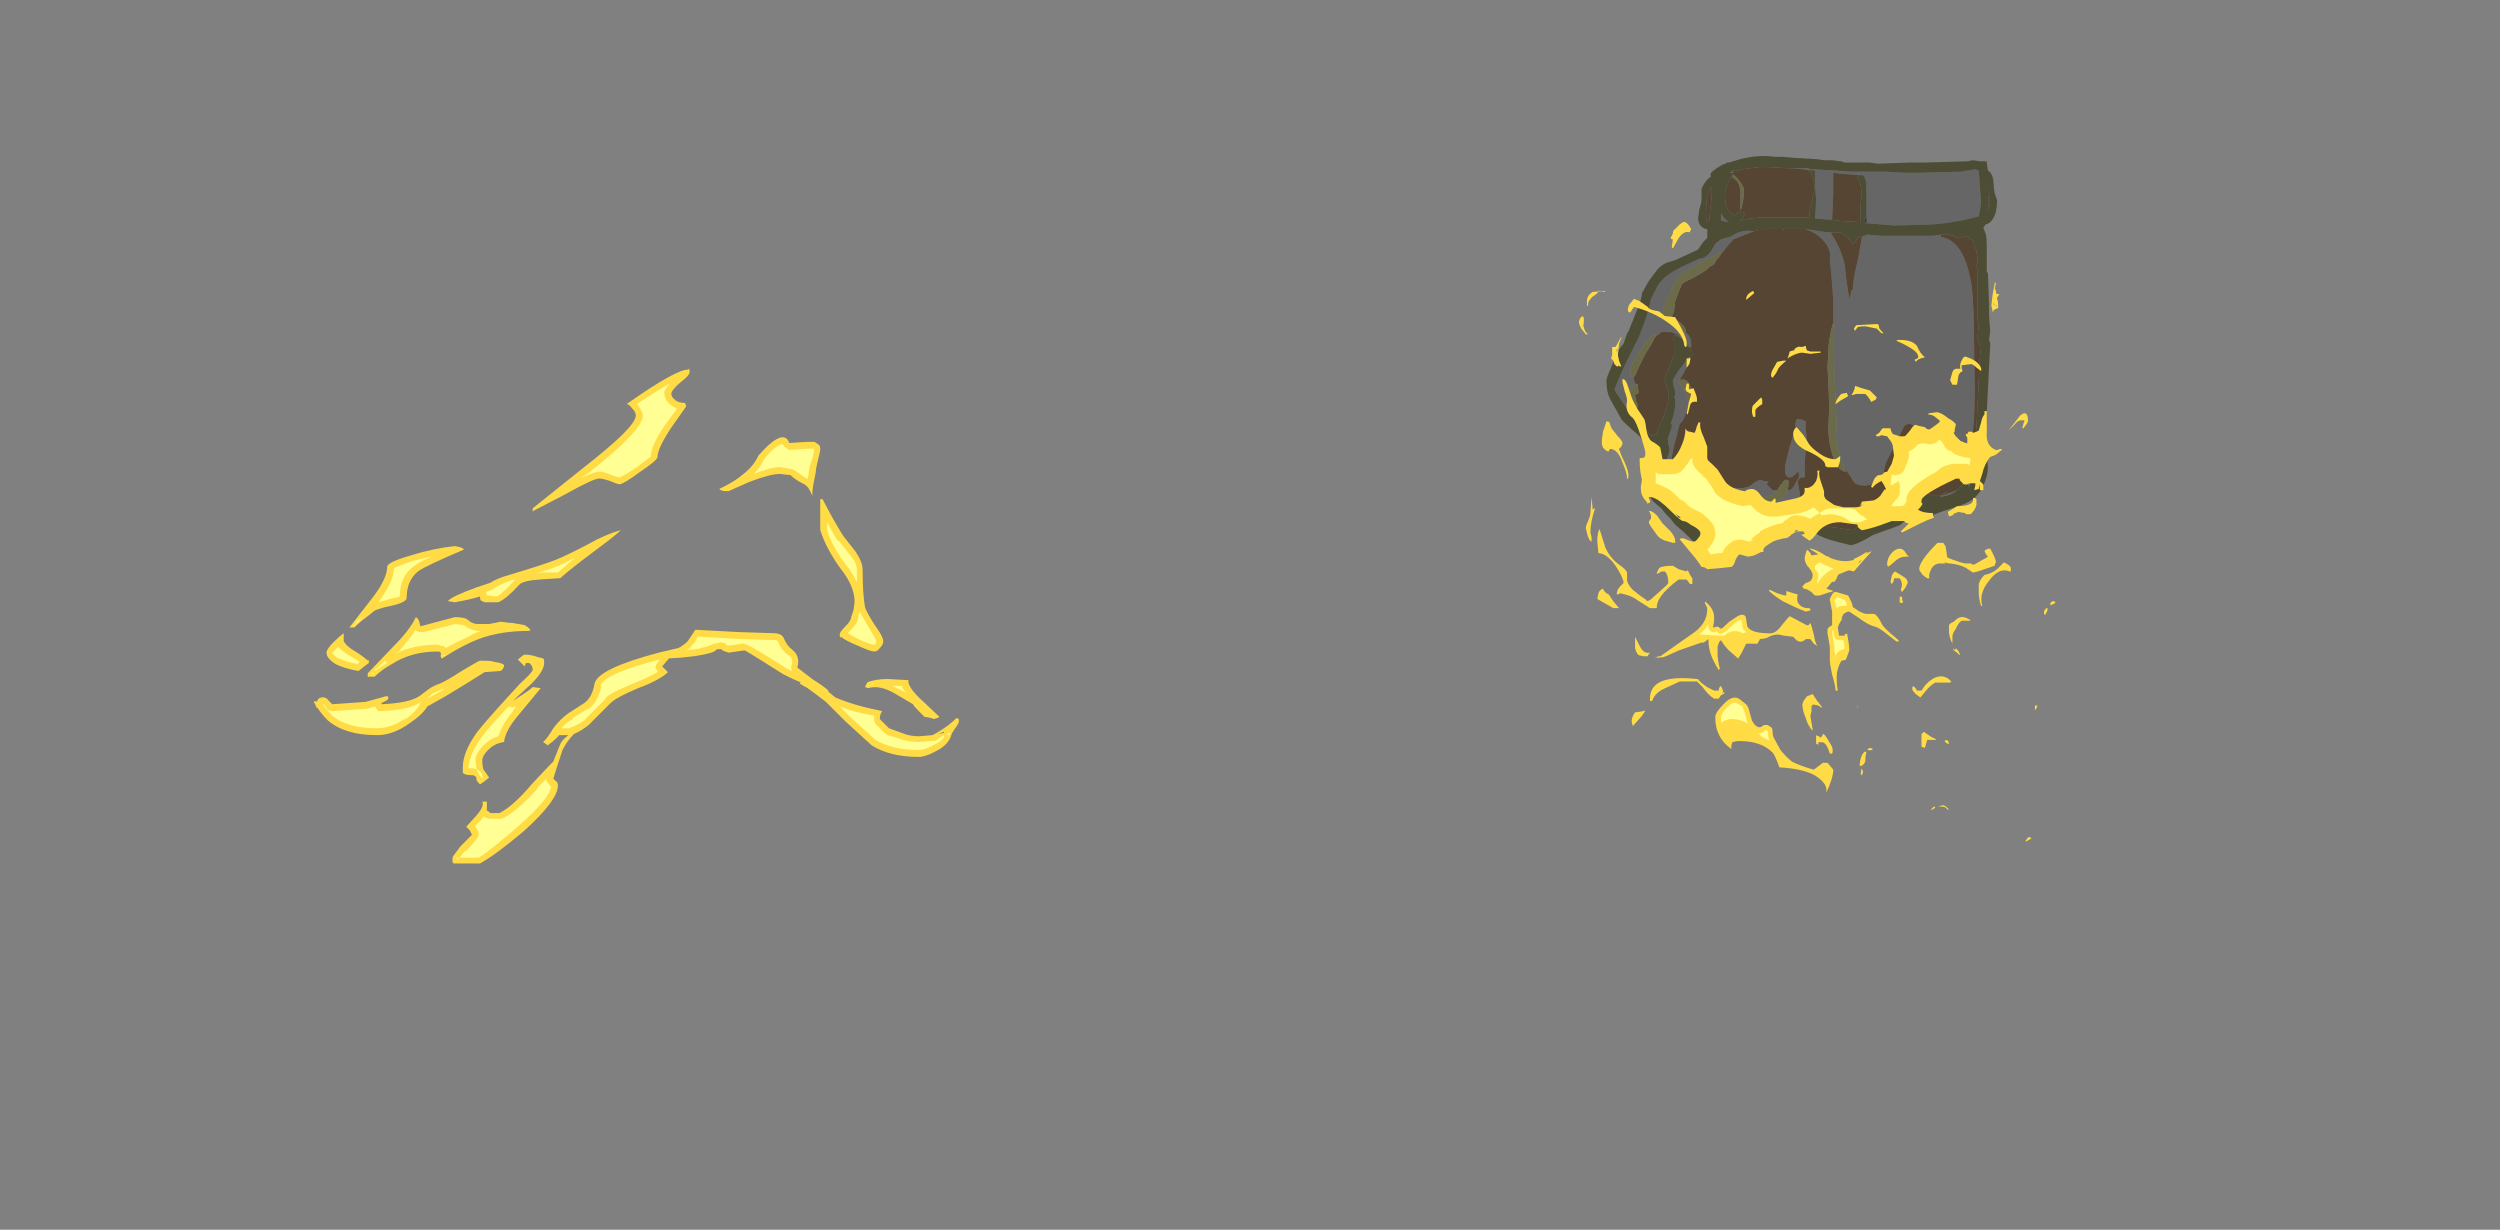 <?xml version="1.0" encoding="UTF-8" standalone="no"?>
<svg xmlns:ffdec="https://www.free-decompiler.com/flash" xmlns:xlink="http://www.w3.org/1999/xlink" ffdec:objectType="frame" height="375.7px" width="763.8px" xmlns="http://www.w3.org/2000/svg">
  <rect width="100%" height="100%" fill="#808080" stroke="none"/>
  <g transform="matrix(1.0, 0.0, 0.0, 1.0, 361.4, 335.85)">
    <use ffdec:characterId="2474" height="29.95" transform="matrix(-7.0, 0.0, 0.0, 7.0, 266.6, -288.3)" width="20.8" xlink:href="#shape0"/>
    <use ffdec:characterId="2466" height="21.6" transform="matrix(7.0, 0.0, 0.0, 7.0, -265.5, -223.25)" width="28.15" xlink:href="#shape1"/>
  </g>
  <defs>
    <g id="shape0" transform="matrix(1.0, 0.0, 0.0, 1.0, 9.7, 42.15)">
      <path d="M3.45 -38.85 L3.5 -38.85 Q4.0 -38.95 4.5 -38.6 L4.55 -38.6 4.7 -38.55 4.8 -38.55 4.8 -38.5 4.9 -38.5 5.15 -38.3 5.35 -37.95 Q5.6 -37.65 5.85 -37.65 L6.6 -37.3 Q7.45 -36.9 7.7 -36.4 L7.95 -35.9 8.1 -35.3 Q8.3 -34.65 8.5 -34.2 L9.1 -33.0 Q9.5 -32.1 9.55 -31.95 L9.45 -31.75 9.4 -31.7 9.2 -31.4 Q8.85 -30.85 8.7 -30.75 L8.3 -30.35 8.7 -31.15 8.95 -31.85 Q8.95 -32.0 8.8 -32.1 8.7 -32.15 8.6 -32.15 8.7 -32.3 8.7 -32.4 L8.7 -32.5 8.85 -32.5 8.85 -32.75 Q8.85 -32.9 8.7 -33.2 L8.45 -33.6 8.15 -34.05 Q7.9 -34.35 7.75 -34.35 7.75 -34.3 7.8 -34.2 L7.5 -34.45 7.1 -34.45 Q6.9 -34.4 6.75 -34.3 L6.6 -34.15 6.5 -34.0 6.3 -33.8 Q6.3 -33.75 6.25 -33.75 L6.2 -33.8 6.2 -33.95 Q6.2 -34.25 6.45 -34.45 L6.45 -34.4 7.0 -34.75 7.45 -35.15 7.45 -35.25 Q7.45 -35.5 7.15 -36.1 L6.8 -36.85 Q6.65 -37.0 6.05 -37.35 5.15 -37.8 4.9 -37.95 L4.9 -37.85 Q4.8 -37.95 4.7 -38.1 4.45 -38.4 4.35 -38.5 L3.85 -38.7 3.45 -38.85 M5.4 -37.3 L5.2 -37.4 5.1 -37.6 5.4 -37.3 M6.45 -36.65 L6.55 -36.6 6.6 -36.55 6.45 -36.65 M4.4 -41.45 L4.45 -41.45 4.55 -41.4 4.45 -41.4 4.35 -41.4 4.35 -41.45 4.4 -41.45 M0.8 -41.25 L0.8 -41.0 0.75 -40.25 Q0.75 -39.95 0.8 -39.4 L0.75 -39.4 0.1 -39.35 0.05 -39.35 0.0 -40.5 0.0 -41.4 -0.45 -41.35 -1.15 -41.3 -1.3 -41.3 -1.35 -41.25 Q-1.45 -41.05 -1.45 -40.75 L-1.45 -39.6 -1.45 -39.25 -1.4 -39.2 -1.5 -39.2 -2.65 -39.1 -4.35 -39.15 Q-5.0 -39.2 -5.75 -39.35 L-6.35 -39.5 -6.4 -39.75 -6.45 -40.1 -6.35 -41.5 -6.2 -41.55 -5.85 -41.5 -5.6 -41.45 -3.65 -41.4 -3.2 -41.4 -2.25 -41.45 -0.8 -41.45 -0.1 -41.5 -0.05 -41.5 0.85 -41.55 1.0 -41.55 1.1 -41.6 2.0 -41.6 1.8 -41.6 0.8 -41.5 0.8 -41.25 M2.2 -38.95 L2.2 -38.9 2.15 -38.95 2.2 -38.95 M1.25 -38.95 Q0.9 -38.85 0.65 -38.65 0.05 -38.15 0.15 -37.65 L0.05 -36.55 0.0 -35.8 0.0 -34.85 -0.05 -34.85 Q0.0 -34.0 -0.05 -32.65 L-0.15 -30.5 Q-0.1 -29.8 -0.15 -29.65 -0.15 -29.45 -0.5 -28.5 L-0.75 -28.15 Q-0.85 -27.95 -0.95 -27.85 -1.1 -27.75 -1.4 -27.75 L-1.75 -27.8 -2.2 -28.3 Q-2.25 -28.65 -2.35 -28.85 L-3.1 -30.35 Q-3.35 -30.55 -3.55 -30.3 -3.65 -30.15 -3.9 -29.55 L-4.35 -28.75 -4.55 -28.6 -5.05 -28.3 -5.0 -28.3 -5.25 -28.3 Q-5.85 -28.75 -6.0 -29.5 -6.1 -29.95 -6.15 -30.8 -6.2 -31.65 -6.15 -33.4 -6.15 -35.55 -6.05 -36.4 -5.75 -38.45 -4.7 -38.6 L-4.7 -38.7 -4.35 -38.65 -2.15 -38.65 -1.5 -38.7 -1.45 -38.7 -1.35 -38.65 -1.25 -38.6 Q-1.2 -38.25 -1.05 -37.5 -0.85 -36.7 -0.85 -36.25 L-0.8 -36.3 -0.7 -35.85 -0.7 -35.95 Q-0.6 -36.4 -0.5 -37.4 -0.3 -38.2 0.1 -38.75 L0.05 -38.8 0.25 -38.8 1.25 -38.95 M-6.3 -28.65 L-5.85 -27.85 -5.9 -27.8 -5.9 -27.7 Q-6.25 -28.1 -6.3 -28.65 M-5.4 -27.55 L-4.85 -27.35 -4.65 -27.3 -4.7 -27.25 -5.1 -27.35 Q-5.3 -27.45 -5.4 -27.55 M-3.15 -27.2 L-2.8 -26.9 -2.45 -26.65 -2.3 -26.45 -2.3 -26.4 -3.2 -26.9 Q-3.0 -26.9 -2.95 -27.05 L-3.15 -27.2 M1.95 -27.0 L1.65 -27.1 Q1.45 -27.15 1.45 -27.35 L1.5 -27.65 Q1.55 -27.85 1.55 -27.95 1.45 -28.15 1.3 -28.1 1.2 -28.1 1.25 -28.5 1.25 -28.9 1.15 -29.7 L1.2 -30.25 1.2 -30.55 Q1.35 -30.65 1.6 -30.65 L1.65 -30.5 1.65 -30.3 Q1.65 -30.2 1.9 -29.45 2.1 -28.7 2.1 -28.55 L2.1 -28.3 Q2.05 -28.1 1.9 -28.1 1.8 -28.1 1.7 -28.2 L1.55 -28.35 1.5 -28.3 1.5 -28.15 Q1.5 -28.1 1.65 -27.85 1.8 -27.55 1.95 -27.55 L2.0 -27.55 2.0 -27.5 Q2.0 -27.35 2.35 -27.1 L2.6 -27.0 2.6 -26.85 1.95 -27.0 M2.45 -27.55 L2.65 -27.55 2.9 -27.8 2.85 -27.9 2.8 -27.9 2.95 -27.95 3.05 -27.95 3.15 -28.0 Q3.3 -28.0 3.55 -27.8 3.75 -27.6 4.3 -27.65 L4.5 -27.6 4.85 -27.55 Q5.45 -27.75 5.8 -27.75 5.55 -27.4 4.75 -27.15 L3.9 -26.9 3.9 -26.85 4.45 -26.2 Q4.85 -25.95 5.45 -25.95 L7.15 -27.4 7.45 -27.7 7.5 -27.85 7.65 -27.95 Q7.65 -27.75 7.55 -27.55 L5.2 -25.45 4.9 -25.45 3.8 -26.15 3.8 -26.6 3.8 -26.85 Q3.65 -27.1 2.8 -27.3 2.6 -27.35 2.45 -27.55 M7.2 -28.0 L6.85 -27.85 Q7.1 -28.2 7.1 -28.45 7.1 -28.95 6.85 -29.85 L6.7 -30.45 Q6.55 -30.55 6.45 -30.85 6.35 -31.15 6.3 -31.3 L6.45 -31.8 Q6.55 -32.15 6.8 -32.25 L6.7 -32.35 6.65 -32.45 6.5 -32.7 6.3 -33.1 6.3 -33.15 6.4 -33.1 6.4 -33.15 6.45 -33.2 6.45 -33.15 6.5 -33.1 6.6 -32.95 6.7 -32.85 6.95 -32.45 7.0 -32.35 7.0 -32.25 6.9 -31.85 6.9 -31.75 Q6.9 -31.65 6.95 -31.6 L6.9 -31.55 6.9 -31.3 Q6.9 -31.1 7.0 -30.7 L7.1 -30.45 7.05 -30.45 7.05 -30.3 7.2 -29.85 7.2 -29.8 7.25 -29.75 7.2 -29.75 7.2 -29.6 7.15 -29.35 7.15 -29.2 7.25 -28.95 7.25 -28.9 7.25 -28.8 7.3 -28.65 7.3 -28.6 7.25 -28.25 7.25 -28.15 7.2 -28.0 M4.55 -39.25 Q4.8 -39.4 4.9 -39.65 L4.9 -39.3 4.85 -39.3 4.55 -39.25 M8.6 -31.4 L8.55 -31.3 8.55 -31.35 8.6 -31.4 M-2.2 -27.65 L-2.2 -27.65 M-5.4 -27.7 L-5.4 -27.7 M-5.0 -27.5 L-4.7 -27.35 Q-4.9 -27.4 -5.0 -27.5" fill="#666666" fill-rule="evenodd" stroke="none"/>
      <path d="M-1.45 -39.6 L-1.35 -39.2 -1.4 -39.2 -1.45 -39.25 -1.45 -39.6 M7.25 -28.9 L7.3 -28.85 7.25 -28.8 7.25 -28.9 M7.3 -28.65 L7.3 -28.6 7.3 -28.65 M-2.3 -26.4 L-2.3 -26.45 -2.3 -26.4" fill="#333333" fill-rule="evenodd" stroke="none"/>
      <path d="M3.45 -38.85 L3.85 -38.7 4.35 -38.5 Q4.45 -38.4 4.7 -38.1 4.8 -37.95 4.9 -37.85 4.95 -37.75 5.1 -37.6 L5.2 -37.4 5.4 -37.3 5.5 -37.2 Q5.6 -37.1 6.05 -36.85 L6.45 -36.65 6.6 -36.55 6.75 -36.2 6.9 -35.8 6.95 -35.35 7.05 -35.1 6.8 -34.95 Q6.45 -34.7 6.45 -34.55 L6.45 -34.45 Q6.2 -34.25 6.2 -33.95 L6.2 -33.8 6.25 -33.75 Q6.3 -33.75 6.3 -33.8 6.15 -33.6 6.15 -33.45 L6.25 -33.35 6.3 -33.35 6.45 -33.2 6.4 -33.15 6.4 -33.1 6.3 -33.15 6.3 -33.1 6.5 -32.7 6.65 -32.45 6.7 -32.35 Q6.45 -32.45 6.3 -32.2 6.15 -31.95 6.15 -31.7 L6.3 -31.3 Q6.35 -31.15 6.45 -30.85 6.55 -30.55 6.7 -30.45 L6.85 -29.85 Q7.1 -28.95 7.1 -28.45 7.1 -28.2 6.85 -27.85 L7.2 -28.0 6.95 -27.5 Q6.95 -27.45 7.15 -27.4 L5.45 -25.95 Q4.85 -25.95 4.45 -26.2 L3.9 -26.85 4.0 -26.8 4.85 -27.1 4.75 -27.15 Q5.55 -27.4 5.8 -27.75 5.45 -27.75 4.85 -27.55 L4.5 -27.6 4.3 -27.65 Q3.75 -27.6 3.55 -27.8 3.3 -28.0 3.15 -28.0 L3.05 -27.95 2.95 -27.95 2.8 -27.9 2.85 -27.9 2.9 -27.8 2.65 -27.55 2.45 -27.55 2.4 -27.6 2.4 -27.65 2.35 -27.65 2.35 -27.7 2.3 -27.75 2.3 -27.8 2.25 -27.8 2.2 -27.9 2.2 -27.95 2.15 -27.95 2.1 -28.0 2.0 -28.0 1.95 -27.95 1.95 -27.85 2.0 -27.8 1.95 -27.8 2.0 -27.55 1.95 -27.55 Q1.8 -27.55 1.65 -27.85 1.5 -28.1 1.5 -28.15 L1.5 -28.3 1.55 -28.35 1.7 -28.2 Q1.8 -28.1 1.9 -28.1 2.05 -28.1 2.1 -28.3 L2.1 -28.55 Q2.1 -28.7 1.9 -29.45 1.65 -30.2 1.65 -30.3 L1.65 -30.5 1.6 -30.65 Q1.35 -30.65 1.2 -30.55 L1.2 -30.25 1.15 -29.7 Q1.25 -28.9 1.25 -28.5 1.2 -28.1 1.3 -28.1 1.45 -28.15 1.55 -27.95 1.55 -27.85 1.5 -27.65 L1.45 -27.35 Q1.45 -27.15 1.65 -27.1 L1.95 -27.0 1.75 -26.75 Q1.6 -26.7 1.6 -26.5 L1.55 -26.5 Q1.3 -26.35 0.95 -26.2 L0.5 -26.05 0.35 -25.95 0.4 -26.0 0.3 -25.95 0.15 -25.95 -0.85 -25.8 -1.15 -26.0 Q-1.05 -26.1 -0.95 -26.15 L-0.75 -26.15 -0.8 -26.2 Q-0.7 -26.25 -0.6 -26.25 L-0.4 -26.4 -0.3 -26.45 Q0.3 -26.65 0.3 -26.85 L0.3 -26.95 -0.25 -26.75 -0.9 -26.6 -1.2 -26.65 -2.45 -26.65 -2.8 -26.9 -3.15 -27.2 Q-3.8 -27.65 -4.4 -27.3 L-4.65 -27.3 -4.85 -27.35 -5.4 -27.55 -5.55 -27.7 Q-5.7 -27.85 -5.75 -28.0 L-5.85 -27.85 -6.3 -28.65 -6.25 -29.5 Q-6.2 -30.0 -6.25 -30.3 L-6.4 -33.35 -6.45 -33.8 -6.4 -33.8 -6.4 -33.85 Q-6.3 -34.1 -6.3 -34.2 L-6.35 -34.85 Q-6.3 -34.9 -6.3 -35.0 L-6.3 -36.0 Q-6.3 -36.55 -6.3 -37.05 L-6.25 -37.35 -6.3 -37.4 -6.3 -37.65 -6.25 -37.95 -6.25 -38.0 Q-6.2 -38.05 -6.15 -38.2 -6.15 -38.4 -6.0 -38.5 -5.9 -38.6 -5.7 -38.65 L-5.65 -38.6 Q-5.6 -38.55 -5.5 -38.55 -5.35 -38.55 -5.25 -38.65 L-5.05 -38.7 -4.7 -38.7 -4.7 -38.6 Q-5.75 -38.45 -6.05 -36.4 -6.15 -35.55 -6.15 -33.4 -6.2 -31.65 -6.15 -30.8 -6.1 -29.95 -6.0 -29.5 -5.85 -28.75 -5.25 -28.3 L-5.0 -28.3 -4.6 -28.25 Q-4.4 -28.35 -4.15 -28.55 L-4.35 -28.75 -3.9 -29.55 Q-3.65 -30.15 -3.55 -30.3 -3.35 -30.55 -3.1 -30.35 L-2.35 -28.85 Q-2.25 -28.65 -2.2 -28.3 L-1.75 -27.8 -1.4 -27.75 Q-1.1 -27.75 -0.95 -27.85 -0.85 -27.95 -0.75 -28.15 L-0.5 -28.5 -0.55 -28.35 Q-0.15 -28.4 0.05 -29.15 0.25 -29.8 0.2 -30.55 0.15 -31.35 0.25 -32.9 L0.2 -33.9 Q0.1 -34.6 0.0 -34.85 L0.0 -35.8 0.05 -36.55 0.15 -37.65 Q0.05 -38.15 0.65 -38.65 0.9 -38.85 1.25 -38.95 1.6 -38.95 2.0 -38.95 L2.15 -38.95 2.2 -38.9 2.2 -38.95 3.1 -38.95 3.15 -38.9 3.3 -38.9 3.45 -38.85 M6.6 -34.15 L6.75 -34.3 Q6.9 -34.4 7.1 -34.45 L7.5 -34.45 7.8 -34.2 Q7.9 -33.95 8.2 -33.5 L8.5 -32.9 Q8.65 -32.5 8.7 -32.5 L8.7 -32.4 Q8.7 -32.3 8.6 -32.15 L8.55 -32.2 8.5 -31.85 Q8.5 -31.75 8.55 -31.75 L8.6 -31.75 8.65 -31.7 8.6 -31.4 8.55 -31.35 8.55 -31.3 8.55 -31.15 8.7 -31.15 8.3 -30.35 8.2 -30.2 7.9 -29.9 7.9 -29.95 7.85 -30.0 7.8 -30.0 7.75 -29.95 7.5 -30.55 Q7.2 -31.2 7.2 -31.6 L7.2 -31.7 Q7.2 -31.85 7.25 -32.0 L7.3 -32.2 7.35 -32.3 7.4 -32.35 Q7.35 -32.5 7.2 -32.8 L7.1 -33.1 6.95 -33.4 Q6.95 -33.6 6.95 -34.05 7.0 -34.15 7.0 -34.25 L6.95 -34.3 6.85 -34.3 6.65 -34.2 6.6 -34.15 M4.4 -41.45 L4.35 -41.45 4.35 -41.4 4.45 -41.4 4.4 -41.3 4.4 -41.25 4.45 -41.25 4.6 -40.95 4.7 -40.7 Q4.75 -40.4 4.7 -40.1 4.6 -39.6 4.3 -39.55 4.25 -39.55 4.25 -39.6 4.15 -39.7 4.05 -39.7 3.85 -39.7 3.85 -39.6 L3.9 -39.55 3.9 -39.5 4.05 -39.3 3.65 -39.4 3.2 -39.45 1.05 -39.45 1.05 -39.5 Q1.05 -39.8 0.85 -40.5 0.75 -41.15 1.1 -41.5 0.85 -41.5 0.8 -41.3 L0.8 -41.25 0.8 -41.5 1.8 -41.6 2.0 -41.6 2.85 -41.65 3.25 -41.65 3.6 -41.6 4.0 -41.55 4.15 -41.5 4.4 -41.5 4.4 -41.45 M0.05 -39.35 L-0.3 -39.3 -1.1 -39.25 -1.2 -39.25 Q-1.15 -39.55 -1.2 -40.1 -1.3 -40.85 -1.05 -41.2 -1.05 -41.25 -1.15 -41.3 L-0.45 -41.35 0.0 -41.4 0.0 -40.5 0.05 -39.35 M4.4 -41.2 Q4.4 -41.4 4.35 -41.3 4.25 -41.25 4.1 -41.05 3.9 -40.8 3.9 -40.65 3.9 -40.15 4.05 -39.75 4.05 -40.0 4.05 -40.55 4.05 -40.8 4.2 -41.05 L4.4 -41.2 M5.55 -39.75 L5.55 -39.4 5.5 -39.25 5.45 -39.25 5.45 -39.3 5.4 -39.4 5.4 -39.55 Q5.3 -40.35 5.3 -40.5 L5.3 -40.8 Q5.4 -40.7 5.5 -40.4 5.55 -40.1 5.55 -39.75 M-1.35 -38.65 Q-1.2 -38.65 -1.15 -38.6 L-1.05 -38.55 Q-1.0 -38.4 -0.85 -38.3 -0.7 -38.55 -0.3 -38.8 L0.05 -38.8 0.1 -38.75 Q-0.3 -38.2 -0.5 -37.4 -0.6 -36.4 -0.7 -35.95 L-0.7 -35.85 -0.8 -36.3 -0.85 -36.25 Q-0.85 -36.7 -1.05 -37.5 -1.2 -38.25 -1.25 -38.6 L-1.35 -38.65 M2.6 -27.0 L3.1 -26.75 3.55 -26.6 3.8 -26.6 3.8 -26.15 3.6 -26.35 Q3.5 -26.65 2.7 -26.8 L2.6 -26.85 2.6 -27.0 M0.65 -26.65 L0.5 -26.85 Q0.35 -26.85 0.25 -26.65 L-0.05 -26.55 Q-0.35 -26.4 -0.35 -26.3 L0.45 -26.35 Q0.6 -26.45 0.65 -26.55 L0.65 -26.65 M-6.8 -40.5 L-6.75 -39.75 Q-6.85 -40.0 -6.85 -40.2 L-6.8 -40.45 -6.75 -40.75 -6.8 -40.5 M-2.2 -27.65 L-2.2 -27.65 M-5.0 -27.5 Q-4.9 -27.4 -4.7 -27.35 L-5.0 -27.5 M-5.4 -27.7 L-5.4 -27.7" fill="#564532" fill-rule="evenodd" stroke="none"/>
      <path d="M4.9 -37.85 L4.9 -37.95 Q5.15 -37.8 6.05 -37.35 6.65 -37.0 6.8 -36.85 L7.15 -36.1 Q7.45 -35.5 7.45 -35.25 L7.45 -35.15 7.0 -34.75 6.45 -34.4 6.45 -34.45 6.45 -34.55 Q6.45 -34.7 6.8 -34.95 L7.05 -35.1 6.95 -35.35 6.9 -35.8 6.75 -36.2 6.6 -36.55 6.55 -36.6 6.45 -36.65 6.05 -36.85 Q5.6 -37.1 5.5 -37.2 L5.4 -37.3 5.1 -37.6 Q4.95 -37.75 4.9 -37.85 M7.8 -34.2 Q7.75 -34.3 7.75 -34.35 7.9 -34.35 8.15 -34.05 L8.45 -33.6 8.7 -33.2 Q8.85 -32.9 8.85 -32.75 L8.85 -32.5 8.7 -32.5 Q8.65 -32.5 8.5 -32.9 L8.2 -33.5 Q7.9 -33.95 7.8 -34.2 M8.6 -32.15 Q8.7 -32.15 8.8 -32.1 8.95 -32.0 8.95 -31.85 L8.7 -31.15 8.55 -31.15 8.55 -31.3 8.6 -31.4 8.65 -31.7 8.6 -31.75 8.55 -31.75 Q8.5 -31.75 8.5 -31.85 L8.55 -32.2 8.6 -32.15 M4.4 -41.2 L4.2 -41.05 Q4.05 -40.8 4.05 -40.55 4.05 -40.0 4.05 -39.75 3.9 -40.15 3.9 -40.65 3.9 -40.8 4.1 -41.05 4.25 -41.25 4.35 -41.3 4.4 -41.4 4.4 -41.2 M0.0 -34.85 Q0.1 -34.6 0.2 -33.9 L0.25 -32.9 Q0.15 -31.35 0.2 -30.55 0.25 -29.8 0.05 -29.15 -0.15 -28.4 -0.55 -28.35 L-0.5 -28.5 Q-0.15 -29.45 -0.15 -29.65 -0.1 -29.8 -0.15 -30.5 L-0.05 -32.65 Q0.0 -34.0 -0.05 -34.85 L0.0 -34.85 M-4.35 -28.75 L-4.15 -28.55 Q-4.4 -28.35 -4.6 -28.25 L-5.0 -28.3 -5.05 -28.3 -4.55 -28.6 -4.35 -28.75 M2.0 -27.55 L1.95 -27.8 2.0 -27.8 1.95 -27.85 1.95 -27.95 2.0 -28.0 2.1 -28.0 2.15 -27.95 2.2 -27.95 2.2 -27.9 2.25 -27.8 2.3 -27.8 2.3 -27.75 2.35 -27.7 2.35 -27.65 2.4 -27.65 2.4 -27.6 2.45 -27.55 Q2.6 -27.35 2.8 -27.3 3.65 -27.1 3.8 -26.85 L3.8 -26.6 3.55 -26.6 3.1 -26.75 2.6 -27.0 2.35 -27.1 Q2.0 -27.35 2.0 -27.5 L2.0 -27.55 M4.75 -27.15 L4.85 -27.1 4.0 -26.8 3.9 -26.85 3.9 -26.9 4.75 -27.15 M6.3 -31.3 L6.15 -31.7 Q6.15 -31.95 6.3 -32.2 6.45 -32.45 6.7 -32.35 L6.8 -32.25 Q6.55 -32.15 6.45 -31.8 L6.3 -31.3 M0.65 -26.65 L0.65 -26.55 Q0.6 -26.45 0.45 -26.35 L-0.35 -26.3 Q-0.35 -26.4 -0.05 -26.55 L0.25 -26.65 Q0.35 -26.85 0.5 -26.85 L0.65 -26.65" fill="#6b6b4a" fill-rule="evenodd" stroke="none"/>
      <path d="M5.8 -39.1 Q5.65 -38.95 5.55 -38.95 L5.5 -38.95 5.5 -38.55 Q5.65 -38.45 5.9 -38.05 L6.55 -37.75 Q6.95 -37.55 7.2 -37.5 7.5 -37.4 7.7 -37.15 L8.0 -36.75 Q8.05 -36.7 8.35 -36.15 L8.35 -36.1 Q8.4 -35.8 8.55 -35.45 L8.95 -34.45 9.0 -34.4 9.15 -33.95 9.35 -33.7 9.4 -33.55 Q9.95 -32.4 9.9 -32.3 9.9 -31.85 9.75 -31.55 L9.25 -30.65 Q9.2 -30.55 8.45 -29.9 8.4 -29.8 8.15 -29.5 L8.1 -27.5 Q8.0 -27.25 7.85 -27.05 L7.5 -26.75 7.3 -26.5 7.1 -26.3 6.95 -26.1 6.85 -26.0 6.5 -25.7 6.2 -25.4 Q6.0 -25.2 5.75 -25.1 5.45 -24.95 5.2 -24.95 4.85 -24.95 4.45 -25.15 L4.35 -25.15 Q4.15 -25.25 3.95 -25.45 L3.65 -25.6 Q3.35 -25.75 2.55 -25.95 L1.4 -25.95 0.75 -25.65 Q0.45 -25.45 -0.15 -25.3 L-0.75 -25.15 Q-1.0 -25.15 -1.75 -25.6 -2.9 -26.0 -2.95 -26.05 L-3.5 -26.55 -4.3 -26.45 -4.7 -26.6 -5.6 -26.9 Q-6.0 -27.05 -6.2 -27.25 L-6.25 -27.3 Q-6.4 -27.45 -6.55 -27.75 -6.75 -28.2 -6.75 -28.55 L-6.65 -30.0 -6.85 -33.9 -6.85 -33.95 -6.8 -34.1 -6.85 -34.5 Q-6.8 -35.0 -6.8 -35.35 L-6.8 -35.65 -6.75 -37.0 -6.75 -37.05 -6.7 -37.05 -6.7 -38.05 Q-6.7 -38.6 -6.65 -38.75 L-6.55 -39.0 -6.65 -39.15 Q-6.95 -39.2 -7.1 -39.7 -7.15 -39.95 -7.15 -40.2 L-7.05 -40.5 Q-7.0 -40.75 -7.0 -40.85 -7.0 -41.35 -6.75 -41.5 L-6.7 -41.85 -6.7 -41.9 -6.4 -41.9 -6.1 -41.95 -5.85 -41.9 -5.75 -41.9 -4.05 -41.85 -3.4 -41.85 -1.95 -41.8 -1.55 -41.85 -0.5 -41.85 -0.35 -41.9 0.05 -41.95 0.4 -41.95 0.75 -42.0 0.8 -42.0 1.65 -42.05 2.25 -42.1 2.55 -42.1 Q3.25 -42.2 4.05 -42.0 L4.55 -41.85 4.65 -41.85 4.7 -41.8 4.85 -41.75 Q5.35 -41.45 5.35 -41.35 L5.35 -41.2 5.4 -41.2 5.45 -41.15 Q5.65 -40.95 5.75 -40.7 L5.75 -40.25 Q5.75 -40.1 5.85 -39.8 L5.9 -39.4 Q5.9 -39.25 5.8 -39.1 M8.3 -30.35 L8.7 -30.75 Q8.85 -30.85 9.2 -31.4 L9.4 -31.7 9.45 -31.75 9.55 -31.95 Q9.5 -32.1 9.1 -33.0 L8.5 -34.2 Q8.3 -34.65 8.1 -35.3 L7.95 -35.9 7.7 -36.4 Q7.45 -36.9 6.6 -37.3 L5.85 -37.65 Q5.6 -37.65 5.35 -37.95 L5.15 -38.3 4.9 -38.5 4.8 -38.5 4.8 -38.55 4.7 -38.55 4.55 -38.6 4.5 -38.6 Q4.0 -38.95 3.5 -38.85 L3.45 -38.85 3.3 -38.9 3.15 -38.9 3.1 -38.95 2.2 -38.95 2.15 -38.95 2.0 -38.95 Q1.6 -38.95 1.25 -38.95 L0.25 -38.8 0.05 -38.8 -0.3 -38.8 Q-0.7 -38.55 -0.85 -38.3 -1.0 -38.4 -1.05 -38.55 L-1.15 -38.6 Q-1.2 -38.65 -1.35 -38.65 L-1.45 -38.7 -1.5 -38.7 -2.15 -38.65 -4.35 -38.65 -4.7 -38.7 -5.05 -38.7 -5.25 -38.65 Q-5.35 -38.55 -5.5 -38.55 -5.6 -38.55 -5.65 -38.6 L-5.7 -38.65 Q-5.9 -38.6 -6.0 -38.5 -6.15 -38.4 -6.15 -38.2 -6.2 -38.05 -6.25 -38.0 L-6.25 -37.95 -6.3 -37.65 -6.3 -37.4 -6.25 -37.35 -6.3 -37.05 Q-6.3 -36.55 -6.3 -36.0 L-6.3 -35.0 Q-6.3 -34.9 -6.35 -34.85 L-6.3 -34.2 Q-6.3 -34.1 -6.4 -33.85 L-6.4 -33.8 -6.45 -33.8 -6.4 -33.35 -6.25 -30.3 Q-6.2 -30.0 -6.25 -29.5 L-6.3 -28.65 Q-6.25 -28.1 -5.9 -27.7 L-5.9 -27.8 -5.85 -27.85 -5.75 -28.0 Q-5.7 -27.85 -5.55 -27.7 L-5.4 -27.55 Q-5.3 -27.45 -5.1 -27.35 L-4.7 -27.25 -4.65 -27.3 -4.4 -27.3 Q-3.8 -27.65 -3.15 -27.2 L-2.95 -27.05 Q-3.0 -26.9 -3.2 -26.9 L-2.3 -26.4 -2.3 -26.45 -2.45 -26.65 -1.2 -26.65 -0.9 -26.6 -0.25 -26.75 0.3 -26.95 0.3 -26.85 Q0.3 -26.65 -0.3 -26.45 L-0.4 -26.4 -0.6 -26.25 Q-0.7 -26.25 -0.8 -26.2 L-0.75 -26.15 -0.95 -26.15 Q-1.05 -26.1 -1.15 -26.0 L-0.85 -25.8 0.15 -25.95 0.3 -25.95 0.4 -26.0 0.35 -25.95 0.5 -26.05 0.95 -26.2 Q1.3 -26.35 1.55 -26.5 L1.6 -26.5 Q1.6 -26.7 1.75 -26.75 L1.95 -27.0 2.6 -26.85 2.7 -26.8 Q3.5 -26.65 3.6 -26.35 L3.8 -26.15 4.9 -25.45 5.2 -25.45 7.55 -27.55 Q7.65 -27.75 7.65 -27.95 L7.5 -27.85 7.45 -27.7 7.15 -27.4 Q6.95 -27.45 6.95 -27.5 L7.2 -28.0 7.25 -28.15 7.25 -28.25 7.3 -28.6 7.3 -28.65 7.25 -28.8 7.3 -28.85 7.25 -28.9 7.25 -28.95 7.15 -29.2 7.15 -29.35 7.2 -29.6 7.2 -29.75 7.25 -29.75 7.2 -29.8 7.2 -29.85 7.05 -30.3 7.05 -30.45 7.1 -30.45 7.0 -30.7 Q6.9 -31.1 6.9 -31.3 L6.9 -31.55 6.95 -31.6 Q6.9 -31.65 6.9 -31.75 L6.9 -31.85 7.0 -32.25 7.0 -32.35 6.95 -32.45 6.7 -32.85 6.6 -32.95 6.5 -33.1 6.45 -33.15 6.45 -33.2 6.3 -33.35 6.25 -33.35 6.15 -33.45 Q6.15 -33.6 6.3 -33.8 L6.5 -34.0 6.6 -34.15 6.65 -34.2 6.85 -34.3 6.95 -34.3 7.0 -34.25 Q7.0 -34.15 6.95 -34.05 6.95 -33.6 6.95 -33.4 L7.1 -33.1 7.2 -32.8 Q7.35 -32.5 7.4 -32.35 L7.35 -32.3 7.3 -32.2 7.25 -32.0 Q7.2 -31.85 7.2 -31.7 L7.2 -31.6 Q7.2 -31.2 7.5 -30.55 L7.75 -29.95 7.8 -30.0 7.85 -30.0 7.9 -29.95 7.9 -29.9 8.2 -30.2 8.3 -30.35 M4.45 -41.4 L4.55 -41.4 4.45 -41.45 4.4 -41.45 4.4 -41.5 4.15 -41.5 4.0 -41.55 3.6 -41.6 3.25 -41.65 2.85 -41.65 2.0 -41.6 1.1 -41.6 1.0 -41.55 0.85 -41.55 -0.05 -41.5 -0.1 -41.5 -0.8 -41.45 -2.25 -41.45 -3.2 -41.4 -3.65 -41.4 -5.6 -41.45 -5.85 -41.5 -6.2 -41.55 -6.35 -41.5 -6.45 -40.1 -6.4 -39.75 -6.35 -39.5 -5.75 -39.35 Q-5.0 -39.2 -4.35 -39.15 L-2.65 -39.1 -1.5 -39.2 -1.4 -39.2 -1.35 -39.2 -1.45 -39.6 -1.45 -40.75 Q-1.45 -41.05 -1.35 -41.25 L-1.3 -41.3 -1.15 -41.3 Q-1.05 -41.25 -1.05 -41.2 -1.3 -40.85 -1.2 -40.1 -1.15 -39.55 -1.2 -39.25 L-1.1 -39.25 -0.3 -39.3 0.05 -39.35 0.1 -39.35 0.75 -39.4 0.8 -39.4 Q0.75 -39.95 0.75 -40.25 L0.8 -41.0 0.8 -41.25 0.8 -41.3 Q0.85 -41.5 1.1 -41.5 0.75 -41.15 0.85 -40.5 1.05 -39.8 1.05 -39.5 L1.05 -39.45 3.2 -39.45 3.65 -39.4 4.05 -39.3 3.9 -39.5 3.9 -39.55 3.85 -39.6 Q3.85 -39.7 4.05 -39.7 4.15 -39.7 4.25 -39.6 4.25 -39.55 4.3 -39.55 4.6 -39.6 4.7 -40.1 4.75 -40.4 4.7 -40.7 L4.6 -40.95 4.45 -41.25 4.4 -41.25 4.4 -41.3 4.45 -41.4 M4.55 -39.25 L4.85 -39.3 4.9 -39.3 4.9 -39.65 Q4.8 -39.4 4.55 -39.25 M5.55 -39.75 Q5.55 -40.1 5.5 -40.4 5.4 -40.7 5.3 -40.8 L5.3 -40.5 Q5.3 -40.35 5.4 -39.55 L5.4 -39.4 5.45 -39.3 5.45 -39.25 5.5 -39.25 5.55 -39.4 5.55 -39.75 M-6.8 -40.5 L-6.75 -40.75 -6.8 -40.45 -6.85 -40.2 Q-6.85 -40.0 -6.75 -39.75 L-6.8 -40.5" fill="#4d4d35" fill-rule="evenodd" stroke="none"/>
      <path d="M6.9 -38.95 Q7.0 -38.9 7.0 -38.75 L7.1 -38.55 7.05 -38.5 7.0 -38.5 7.05 -38.15 7.0 -38.1 6.75 -38.55 Q6.5 -38.9 6.25 -38.8 L6.25 -38.85 6.2 -38.95 Q6.4 -39.3 6.55 -39.25 L6.7 -39.15 6.9 -38.95 M6.5 -39.05 L6.5 -39.05 M6.9 -38.5 L6.9 -38.5 M8.1 -35.55 L8.45 -35.8 8.7 -35.9 8.9 -35.65 Q9.0 -35.45 8.95 -35.35 L8.9 -35.3 Q8.8 -35.35 8.8 -35.4 L8.7 -35.55 Q7.8 -35.3 7.2 -34.85 6.55 -34.4 6.5 -33.85 L6.45 -33.8 Q6.4 -33.8 6.4 -33.85 L6.4 -34.0 Q6.4 -34.25 6.9 -35.1 L7.35 -35.15 7.6 -35.35 7.85 -35.4 Q8.05 -35.45 8.1 -35.55 M9.9 -36.25 L10.5 -36.2 Q10.75 -36.05 10.75 -35.8 L10.75 -35.6 10.7 -35.6 10.7 -35.7 Q10.7 -35.8 10.5 -36.0 10.25 -36.15 10.25 -36.25 L10.15 -36.25 10.05 -36.2 9.9 -36.25 M3.8 -35.9 L3.8 -35.85 Q3.75 -35.9 3.45 -36.15 L3.5 -36.25 Q3.8 -36.1 3.8 -35.9 M1.7 -33.65 Q1.8 -33.65 1.9 -33.6 1.95 -33.4 2.0 -33.3 1.6 -33.55 1.35 -33.55 L1.0 -33.5 0.55 -33.55 0.55 -33.6 1.0 -33.6 1.15 -33.65 Q1.2 -33.75 1.2 -33.85 L1.35 -33.8 1.4 -33.8 Q1.55 -33.85 1.7 -33.7 L1.7 -33.65 M2.45 -33.15 L2.65 -32.8 Q2.75 -32.6 2.7 -32.5 L2.65 -32.45 2.5 -32.65 2.4 -32.85 Q2.35 -32.95 2.05 -33.2 L2.2 -33.2 2.45 -33.15 M0.35 -28.6 L0.25 -28.55 -0.2 -28.55 Q-0.3 -28.75 -0.3 -28.9 L-0.3 -29.05 -0.25 -29.0 -0.1 -28.9 Q0.25 -28.9 0.6 -29.15 0.9 -29.35 1.05 -29.55 L1.3 -29.95 1.6 -30.3 Q1.75 -30.2 1.75 -30.0 1.75 -29.5 1.0 -29.2 0.3 -28.85 0.35 -28.6 M0.7 -28.4 Q0.65 -28.2 0.75 -27.95 0.95 -27.6 1.25 -27.65 L1.25 -27.5 Q1.25 -27.3 1.6 -27.2 L2.5 -27.0 Q2.55 -27.05 2.5 -27.1 L2.55 -27.2 2.7 -27.05 Q2.95 -27.05 3.15 -27.3 3.35 -27.6 3.55 -27.6 3.75 -27.6 3.85 -27.5 4.45 -27.6 4.7 -27.9 4.8 -28.05 5.05 -28.45 L5.3 -28.7 Q5.5 -28.85 5.5 -28.95 L5.5 -29.45 5.65 -29.85 Q5.85 -30.25 5.8 -30.5 L5.9 -30.5 5.9 -30.45 5.95 -30.35 Q6.0 -30.15 6.05 -30.05 L6.25 -30.1 Q6.4 -30.1 6.45 -30.25 6.45 -29.9 6.6 -29.55 6.75 -29.15 7.0 -28.9 L7.45 -28.9 7.55 -29.4 Q7.6 -29.5 7.95 -29.7 8.1 -29.85 8.15 -30.15 8.2 -30.55 8.25 -30.65 L8.55 -31.1 Q8.75 -31.45 8.8 -31.6 L8.95 -32.05 Q9.05 -32.4 9.2 -32.4 L9.2 -32.25 9.1 -31.85 Q9.0 -31.6 9.0 -31.45 9.05 -31.2 9.0 -31.05 8.95 -30.85 8.75 -30.7 8.6 -30.55 8.4 -29.9 8.2 -29.3 8.2 -29.15 8.2 -28.95 8.35 -28.95 L8.45 -28.95 Q8.45 -28.9 8.45 -28.85 8.45 -28.4 8.35 -28.0 L8.4 -27.7 Q8.4 -27.45 8.35 -27.35 8.3 -27.2 8.15 -27.05 L8.1 -26.95 8.05 -27.0 8.0 -27.0 8.0 -27.1 8.05 -27.2 8.05 -27.25 7.95 -27.25 Q7.75 -27.2 7.55 -27.05 7.35 -26.9 7.1 -26.65 6.65 -26.2 6.55 -26.2 6.45 -26.2 6.3 -26.1 6.25 -26.05 6.15 -26.0 5.85 -25.85 5.8 -25.7 L5.8 -25.65 Q5.8 -25.55 5.9 -25.45 6.0 -25.3 6.1 -25.3 6.2 -25.3 6.55 -25.45 6.7 -25.45 6.7 -25.4 L6.2 -24.8 Q5.9 -24.45 5.75 -24.2 5.6 -24.2 5.5 -24.1 L4.9 -24.15 4.45 -24.2 Q4.35 -24.25 4.3 -24.4 4.25 -24.6 4.1 -24.75 L3.9 -24.7 3.75 -24.65 Q3.55 -24.65 3.35 -24.75 L3.15 -24.85 3.05 -24.85 3.05 -24.95 Q3.05 -25.05 2.8 -25.2 2.6 -25.35 2.35 -25.4 L2.15 -25.45 2.1 -25.45 Q2.0 -25.45 1.9 -25.55 1.85 -25.55 1.85 -25.6 1.7 -25.7 1.55 -25.75 L1.3 -25.75 1.25 -25.65 1.2 -25.65 1.4 -25.6 1.05 -25.35 Q0.95 -25.35 0.65 -25.75 0.3 -26.15 -0.3 -26.15 L-0.65 -26.1 -1.05 -26.05 Q-1.05 -25.9 -1.25 -25.8 -1.55 -25.85 -2.0 -26.0 L-2.55 -26.2 -3.1 -26.2 Q-3.15 -26.1 -3.3 -26.1 L-2.95 -25.75 -3.0 -25.7 -3.8 -26.1 Q-4.1 -26.25 -4.4 -26.35 L-4.35 -26.45 -4.35 -26.55 Q-3.9 -26.55 -3.7 -26.7 L-3.8 -26.8 -3.9 -26.95 -3.85 -27.0 -3.85 -27.1 Q-3.85 -27.35 -5.35 -28.05 L-5.5 -28.05 -5.55 -27.95 -5.7 -27.8 -5.85 -27.8 -5.95 -27.85 -6.2 -27.85 -6.2 -27.75 -6.15 -27.55 -6.35 -27.6 -6.4 -27.8 -6.4 -27.55 -6.55 -27.55 -6.55 -27.8 -6.4 -27.95 -6.5 -28.25 Q-6.6 -28.7 -6.85 -29.0 -7.0 -29.05 -7.1 -29.1 L-7.35 -29.3 -7.35 -29.35 -7.3 -29.35 -7.15 -29.3 -7.1 -29.3 -7.0 -29.35 Q-6.65 -29.55 -6.7 -30.1 L-6.7 -31.0 -6.65 -31.0 -6.6 -31.0 -6.6 -30.85 Q-6.5 -30.75 -6.45 -30.5 L-6.35 -30.15 -6.25 -30.1 -6.1 -30.05 -6.05 -30.1 -5.9 -30.1 -5.85 -30.0 -5.8 -30.0 Q-5.75 -29.95 -5.85 -29.85 L-5.85 -29.6 -5.8 -29.6 -5.55 -29.7 -5.35 -29.9 -5.25 -30.05 -5.3 -30.1 -5.3 -30.2 -5.35 -30.4 Q-5.35 -30.5 -5.0 -30.7 -4.7 -30.95 -4.5 -30.95 L-4.15 -30.9 -4.15 -30.85 Q-4.35 -30.85 -4.5 -30.7 -4.65 -30.6 -4.65 -30.55 -4.65 -30.5 -4.2 -30.2 -4.1 -30.2 -4.05 -30.25 L-4.0 -30.3 -3.75 -30.35 -3.6 -30.4 Q-3.5 -30.4 -3.35 -30.15 -3.15 -29.9 -3.1 -29.9 L-2.9 -29.9 -2.6 -30.0 Q-2.5 -30.15 -2.5 -30.25 L-2.15 -30.25 -2.0 -30.05 -1.85 -29.95 -1.9 -29.9 -2.0 -29.9 -2.1 -29.95 -2.35 -29.9 -2.5 -29.7 Q-2.6 -29.55 -2.6 -29.45 L-2.65 -29.05 -2.55 -28.7 -2.35 -28.35 Q-2.25 -28.35 -2.2 -28.3 -2.15 -28.2 -1.95 -28.2 -1.8 -28.1 -1.75 -27.95 L-1.65 -27.7 -1.7 -27.65 -1.85 -27.8 Q-2.0 -27.9 -2.1 -27.95 L-2.2 -27.8 -2.3 -27.6 -2.25 -27.55 -2.25 -27.6 -2.05 -27.3 Q-1.9 -27.15 -1.75 -27.1 L-1.25 -27.05 Q-1.2 -26.9 -1.15 -26.85 -1.1 -26.8 -0.95 -26.8 L-0.45 -26.8 -0.05 -26.9 0.25 -27.1 Q0.35 -27.15 0.4 -27.3 L0.4 -27.5 0.55 -27.95 Q0.65 -28.25 0.6 -28.4 L0.7 -28.4 M3.5 -31.25 Q3.55 -31.2 3.55 -30.95 L3.5 -30.75 3.4 -30.75 3.4 -31.05 Q3.3 -31.2 3.1 -31.3 L3.1 -31.5 3.15 -31.6 3.5 -31.25 M10.9 -34.7 L10.95 -34.7 10.9 -34.75 10.9 -34.7 M10.95 -35.15 L11.05 -35.05 11.1 -34.9 Q11.1 -34.8 11.0 -34.6 L10.8 -34.35 10.7 -34.35 Q10.9 -34.5 10.9 -34.8 10.85 -35.1 10.95 -35.15 M9.35 -33.9 L9.35 -33.85 9.35 -33.9 M9.25 -34.25 L9.5 -33.8 9.65 -33.8 9.65 -33.45 9.7 -33.3 9.6 -33.2 9.55 -33.05 9.45 -32.95 9.4 -32.95 9.35 -33.0 Q9.35 -32.95 9.3 -32.95 L9.25 -32.95 9.35 -33.2 9.4 -33.45 9.35 -33.95 9.25 -34.2 9.25 -34.25 M9.4 -33.7 L9.45 -33.55 9.45 -33.7 9.4 -33.7 M6.25 -33.25 Q6.2 -33.25 6.25 -33.3 L6.25 -33.35 6.3 -33.3 6.4 -33.3 6.4 -32.9 Q6.25 -33.05 6.25 -33.2 L6.25 -33.25 M6.3 -32.2 L6.4 -32.2 6.45 -31.95 6.4 -31.9 6.45 -31.9 Q6.4 -31.85 6.3 -31.8 L6.2 -31.75 6.3 -31.4 6.4 -30.9 6.35 -30.85 6.25 -31.25 Q6.2 -31.45 5.95 -31.4 L5.95 -31.55 Q5.95 -31.65 6.1 -32.0 L6.3 -31.95 Q6.3 -32.0 6.3 -32.1 L6.3 -32.2 M9.9 -30.55 L10.05 -30.1 10.1 -29.75 10.1 -29.55 10.05 -29.4 Q9.85 -29.2 9.8 -29.25 L9.75 -29.35 Q9.4 -29.35 9.2 -28.75 9.0 -28.3 9.0 -28.05 L8.95 -28.05 8.95 -28.1 Q8.9 -28.3 9.1 -28.75 9.25 -29.05 9.3 -29.2 L9.3 -29.25 9.35 -29.3 9.35 -29.35 9.25 -29.45 Q9.2 -29.55 9.2 -29.6 9.2 -29.7 9.4 -29.9 L9.6 -30.15 Q9.7 -30.25 9.75 -30.45 9.75 -30.55 9.9 -30.55 M10.55 -27.25 L10.6 -26.55 Q10.6 -26.45 10.7 -26.2 10.8 -26.0 10.8 -25.9 10.7 -25.35 10.55 -25.3 L10.55 -25.5 10.6 -25.7 Q10.6 -26.15 10.4 -26.75 L10.45 -26.75 10.5 -26.7 10.55 -27.25 M10.25 -24.8 Q9.9 -24.8 9.5 -24.25 9.15 -23.7 9.15 -23.5 L9.3 -23.35 Q9.45 -23.2 9.45 -23.0 L9.4 -23.0 9.3 -23.05 Q8.8 -22.95 8.55 -22.75 8.15 -22.5 8.0 -22.4 L7.7 -22.4 Q7.75 -22.9 6.75 -23.65 L6.4 -23.65 6.25 -23.45 6.15 -23.45 6.15 -23.7 6.25 -23.85 6.35 -24.05 Q6.4 -24.05 6.4 -24.0 L6.75 -24.1 7.0 -24.25 Q7.45 -24.25 7.6 -24.15 L7.7 -23.95 7.7 -23.9 Q7.65 -23.9 7.5 -24.0 L7.35 -24.0 Q7.2 -23.85 7.2 -23.5 7.2 -23.45 7.55 -23.15 L8.0 -22.75 8.15 -22.7 8.15 -22.75 Q8.45 -22.95 8.75 -23.2 8.95 -23.4 9.0 -23.6 L9.0 -23.95 Q9.05 -24.1 9.35 -24.3 9.75 -24.6 9.95 -25.05 L10.2 -25.85 Q10.3 -25.7 10.3 -25.3 L10.25 -24.8 M6.65 -26.35 L6.75 -26.35 6.9 -26.55 6.8 -26.45 6.65 -26.35 M6.9 -25.25 L6.9 -25.35 Q6.9 -25.5 7.1 -25.75 L7.45 -26.1 7.7 -26.45 Q7.9 -26.65 8.05 -26.65 7.95 -26.5 7.95 -26.35 7.95 -26.3 8.0 -26.25 8.05 -26.2 8.05 -26.15 8.05 -26.1 7.95 -25.95 L7.7 -25.6 Q7.6 -25.45 7.35 -25.35 L7.0 -25.25 6.9 -25.25 M9.9 -23.05 L10.0 -23.15 10.05 -23.25 Q10.2 -23.2 10.25 -23.05 L10.3 -22.8 9.6 -22.4 9.35 -22.4 9.6 -22.7 9.8 -23.0 9.9 -23.05 M1.2 -24.8 L1.25 -24.6 Q1.25 -24.35 1.05 -24.15 0.9 -23.95 0.9 -23.85 0.9 -23.55 1.2 -23.5 L1.35 -23.35 1.3 -23.25 Q1.15 -23.25 0.95 -23.1 L0.8 -22.95 0.6 -22.95 0.15 -23.1 0.1 -23.1 0.0 -23.15 0.3 -23.25 0.05 -23.55 -0.05 -23.55 -0.15 -23.7 Q-0.2 -23.9 -0.3 -23.9 -0.65 -24.05 -0.7 -24.05 L-0.9 -24.0 -1.2 -24.35 -1.65 -24.85 -1.65 -24.9 -1.6 -24.85 Q-1.55 -24.85 -1.4 -24.75 L-1.5 -24.85 -1.45 -24.85 Q-1.15 -24.65 -0.9 -24.55 L-0.9 -24.5 Q-0.65 -24.45 -0.55 -24.45 -0.2 -24.45 0.15 -24.6 L0.2 -24.65 0.25 -24.65 0.35 -24.7 Q0.8 -25.0 1.05 -25.0 L0.65 -24.75 0.95 -24.7 Q1.0 -24.85 1.15 -24.95 L1.2 -24.8 M1.65 -25.8 L1.5 -25.8 1.7 -25.7 1.65 -25.8 M2.8 -23.15 Q2.6 -22.95 2.2 -22.7 1.6 -22.4 1.2 -22.25 L1.0 -22.3 1.0 -22.35 Q1.0 -22.4 1.1 -22.4 1.4 -22.4 1.55 -22.65 1.6 -22.8 1.55 -23.0 L1.75 -23.05 2.05 -23.15 2.05 -22.95 Q2.15 -22.95 2.45 -23.05 2.75 -23.2 2.8 -23.2 L2.8 -23.15 M0.15 -22.75 L0.05 -22.25 0.05 -22.1 Q0.05 -21.75 0.05 -21.65 L0.15 -21.6 0.25 -21.5 0.25 -21.3 0.15 -20.7 0.15 -20.15 Q0.15 -19.95 0.05 -19.5 -0.1 -19.0 -0.1 -18.8 L-0.2 -18.8 Q-0.15 -19.0 -0.15 -19.4 -0.15 -19.75 -0.35 -20.1 L-0.55 -20.15 -0.7 -20.55 Q-0.7 -20.8 -0.6 -21.3 L-0.5 -21.25 -0.5 -21.2 -0.25 -21.2 -0.2 -21.55 -0.25 -21.7 -0.4 -21.95 -0.35 -21.95 -0.45 -22.15 -0.55 -22.2 Q-0.6 -22.25 -0.7 -22.25 L-1.15 -21.95 Q-1.55 -21.65 -1.8 -21.6 -2.0 -21.55 -2.3 -21.3 L-2.75 -20.95 -2.8 -20.95 Q-2.85 -20.9 -2.85 -21.0 L-2.5 -21.3 Q-2.15 -21.6 -2.1 -21.75 -1.95 -22.05 -1.8 -22.15 L-1.45 -22.15 Q-1.35 -22.15 -1.15 -22.25 -1.0 -22.35 -0.85 -22.45 -0.85 -22.5 -0.8 -22.65 L-0.65 -22.95 -0.15 -23.1 Q0.0 -23.15 0.1 -22.9 0.15 -22.85 0.15 -22.75 M1.0 -21.75 L1.05 -21.7 Q1.05 -21.65 1.15 -21.65 L1.9 -22.05 2.0 -21.95 2.25 -21.65 Q2.5 -21.3 2.75 -21.3 3.6 -21.3 3.75 -21.6 L3.8 -21.9 Q3.8 -22.05 3.9 -22.1 4.05 -22.15 4.25 -22.0 L4.55 -21.8 Q4.85 -21.5 4.9 -21.5 L5.05 -21.6 5.25 -21.55 5.2 -21.85 Q5.2 -22.2 5.25 -22.25 5.3 -22.45 5.6 -22.7 L5.6 -22.6 Q5.55 -22.55 5.55 -22.5 5.5 -22.45 5.5 -22.35 5.5 -21.7 6.2 -21.25 L7.55 -20.3 7.6 -20.3 7.8 -20.25 7.65 -20.25 7.65 -20.2 7.6 -20.25 7.45 -20.25 Q7.4 -20.25 6.75 -20.55 L5.75 -20.9 5.65 -20.9 5.45 -21.05 Q5.45 -20.7 5.35 -20.4 5.25 -20.1 5.0 -19.7 L4.95 -19.75 Q5.05 -20.15 5.05 -20.4 L5.05 -20.7 Q5.0 -20.95 4.9 -21.0 4.75 -20.75 4.55 -20.55 L4.15 -20.2 4.0 -20.45 3.8 -20.85 3.3 -20.85 Q3.3 -20.9 3.25 -20.95 L3.2 -21.05 Q3.1 -21.05 2.9 -21.1 2.65 -21.25 2.4 -21.25 L2.15 -21.2 1.75 -21.15 Q1.65 -21.05 1.6 -21.0 1.4 -20.85 1.2 -21.05 L1.0 -21.05 0.85 -20.85 0.7 -20.75 0.75 -20.85 0.8 -21.0 0.85 -21.25 Q0.95 -21.65 1.0 -21.75 M3.8 -18.2 L4.05 -18.4 Q4.35 -18.65 4.75 -18.25 5.15 -17.85 5.15 -17.65 5.15 -17.2 5.0 -16.9 4.85 -16.55 4.45 -16.25 L4.45 -16.4 4.4 -16.55 Q4.25 -16.6 4.1 -16.6 3.15 -16.6 2.65 -16.1 2.55 -16.0 2.35 -15.45 1.35 -15.4 0.8 -15.1 0.25 -14.75 0.3 -14.4 L0.3 -14.35 Q0.0 -15.0 0.0 -15.35 L0.25 -15.65 0.45 -15.65 0.85 -15.35 Q1.4 -15.5 1.8 -15.7 2.05 -15.9 2.3 -16.2 L2.6 -16.75 Q2.65 -16.85 2.65 -17.05 2.65 -17.2 2.8 -17.25 L2.85 -17.3 3.0 -17.3 Q3.05 -17.3 3.1 -17.25 3.15 -17.2 3.2 -17.2 3.4 -17.2 3.55 -17.5 L3.65 -17.85 Q3.7 -18.1 3.8 -18.2 M5.5 -18.95 Q5.8 -19.15 5.9 -19.3 8.0 -19.55 8.0 -18.45 L8.0 -18.35 7.9 -18.35 Q7.8 -18.7 7.35 -18.9 6.8 -19.15 6.7 -19.2 L5.95 -19.2 5.7 -18.95 Q5.45 -18.6 5.2 -18.45 L5.0 -18.45 4.9 -18.6 4.8 -18.65 Q4.75 -18.65 4.75 -18.7 L4.75 -18.75 4.8 -18.7 4.85 -18.7 4.8 -18.75 4.85 -18.9 4.9 -19.0 Q5.0 -18.95 5.0 -18.8 L5.2 -18.8 5.5 -18.95 M0.5 -18.05 L0.5 -18.1 0.7 -18.35 0.9 -18.65 1.15 -18.55 1.3 -18.35 1.35 -18.2 Q1.35 -17.95 1.2 -17.6 1.1 -17.25 0.9 -17.05 L0.9 -17.1 1.0 -17.7 0.95 -17.9 0.95 -18.15 0.9 -18.15 0.9 -18.2 0.65 -18.15 0.5 -18.05 M0.6 -16.8 L0.75 -16.85 0.75 -16.5 0.7 -16.45 0.65 -16.45 0.65 -16.55 0.5 -16.55 Q0.3 -16.55 0.15 -16.05 L0.05 -16.05 Q0.0 -16.15 0.05 -16.35 L0.2 -16.6 Q0.4 -16.95 0.45 -16.9 0.5 -16.75 0.6 -16.75 L0.6 -16.8 M8.65 -20.9 L8.65 -20.65 Q8.6 -20.45 8.5 -20.35 L8.3 -20.3 8.1 -20.3 8.05 -20.4 8.0 -20.45 8.1 -20.45 Q8.3 -20.45 8.45 -20.75 L8.65 -21.15 8.65 -20.9 M8.25 -17.85 L8.2 -17.9 8.25 -17.9 8.25 -17.95 8.3 -17.9 8.65 -17.85 Q8.8 -17.65 8.8 -17.45 L8.75 -17.25 8.35 -17.7 8.25 -17.85 M-7.1 -36.6 L-7.05 -36.6 -6.95 -36.05 -6.9 -35.6 -6.95 -35.4 -6.95 -35.3 -7.0 -35.4 Q-7.05 -35.45 -7.2 -35.5 -7.2 -35.8 -7.15 -35.9 L-7.15 -35.95 -7.25 -36.1 Q-7.15 -36.1 -7.1 -36.15 L-7.1 -36.25 -7.05 -36.35 -7.1 -36.6 M-7.0 -35.7 L-7.0 -35.75 -7.05 -35.6 -7.0 -35.65 -7.0 -35.7 M-7.15 -35.6 L-7.15 -35.55 -7.1 -35.6 -7.15 -35.6 M-6.25 -32.9 L-6.45 -32.75 Q-6.5 -32.9 -6.3 -33.1 -6.15 -33.25 -5.85 -33.35 -5.7 -33.45 -5.6 -33.2 -5.5 -33.0 -5.55 -32.85 L-5.4 -32.85 Q-5.25 -32.85 -5.2 -32.7 L-5.1 -32.35 -5.2 -32.15 -5.4 -32.15 -5.45 -32.45 Q-5.45 -32.65 -5.65 -32.75 -5.6 -32.8 -5.6 -33.0 L-6.0 -33.05 Q-6.1 -33.05 -6.25 -32.9 M-8.15 -30.8 L-7.65 -30.15 -7.9 -30.4 Q-8.05 -30.6 -8.2 -30.6 L-8.35 -30.6 -8.3 -30.45 -8.25 -30.25 -8.3 -30.25 -8.45 -30.45 -8.5 -30.55 Q-8.5 -31.1 -8.15 -30.8 M-0.9 -34.6 L-0.95 -34.5 -1.05 -34.65 Q-1.1 -34.7 -1.4 -34.7 L-1.9 -34.6 -2.1 -34.4 -2.2 -34.4 -2.1 -34.5 Q-2.0 -34.6 -2.0 -34.65 -2.0 -34.8 -1.9 -34.8 L-1.0 -34.75 -0.9 -34.6 M-2.8 -34.05 Q-3.7 -33.65 -3.7 -33.4 -3.75 -33.3 -3.55 -33.25 L-3.6 -33.15 -3.7 -33.25 Q-3.8 -33.3 -4.0 -33.35 -3.8 -33.5 -3.65 -33.85 -3.4 -34.15 -2.75 -34.1 L-2.8 -34.05 M-0.95 -32.1 Q-0.95 -31.95 -0.8 -31.7 L-0.85 -31.7 -1.0 -31.75 -1.4 -31.75 Q-1.6 -31.55 -1.65 -31.4 L-1.85 -31.5 -1.9 -31.6 -1.6 -31.9 -1.25 -32.0 -0.95 -32.1 M-0.6 -31.8 L-0.35 -31.75 Q-0.15 -31.55 -0.1 -31.35 L-0.1 -31.3 -0.3 -31.45 -0.65 -31.65 Q-0.6 -31.75 -0.6 -31.8 M-1.1 -26.8 L-1.15 -26.85 -1.3 -26.95 -1.2 -26.85 -1.1 -26.8 M-5.25 -26.75 L-5.0 -26.6 -5.05 -26.4 -5.2 -26.45 -5.3 -26.55 -5.35 -26.55 -5.45 -26.6 -5.75 -26.55 -5.8 -26.5 -6.0 -26.5 Q-6.2 -26.7 -6.25 -26.9 L-6.25 -27.15 Q-6.15 -27.25 -6.1 -27.2 L-6.1 -27.1 Q-6.05 -26.85 -5.4 -26.85 L-5.25 -26.75 M-4.55 -25.25 Q-3.75 -24.45 -3.75 -24.1 -3.75 -24.05 -3.9 -23.85 L-4.1 -23.7 -4.2 -23.7 Q-4.15 -23.85 -4.25 -24.05 -4.35 -24.3 -4.6 -24.35 L-4.9 -24.35 -4.85 -24.4 -5.05 -24.35 -5.1 -24.35 Q-5.55 -24.3 -5.8 -24.15 L-6.1 -23.95 Q-6.35 -24.0 -6.6 -24.1 L-7.05 -24.25 -7.05 -24.3 -7.1 -24.4 Q-7.1 -24.55 -6.85 -25.0 -6.7 -25.0 -6.6 -24.9 -6.65 -24.75 -6.75 -24.65 -6.7 -24.6 -6.5 -24.5 L-6.15 -24.3 -6.1 -24.3 -6.0 -24.35 -5.75 -24.35 -5.55 -24.4 Q-5.1 -24.55 -5.0 -24.6 -4.95 -24.65 -4.95 -24.8 L-4.9 -25.1 -4.8 -25.25 -4.55 -25.25 M-3.2 -24.75 Q-3.0 -25.15 -2.65 -24.9 -2.35 -24.65 -2.35 -24.3 L-2.35 -24.25 -2.4 -24.25 -2.4 -24.2 -2.7 -24.45 Q-2.9 -24.65 -3.2 -24.65 L-3.3 -24.65 -3.2 -24.75 M-3.1 -23.75 L-2.7 -24.0 Q-2.6 -23.95 -2.55 -23.8 L-2.5 -23.55 -2.55 -23.45 Q-2.65 -23.55 -2.65 -23.7 L-2.9 -23.7 Q-3.0 -23.55 -3.0 -23.4 L-2.95 -23.2 -3.0 -23.1 -3.15 -23.3 -3.25 -23.5 Q-3.25 -23.65 -3.1 -23.75 M-5.6 -21.85 L-6.0 -21.85 -5.95 -21.9 Q-5.7 -22.05 -5.55 -22.0 -5.45 -22.0 -5.25 -21.8 -5.1 -21.75 -5.05 -21.65 L-5.05 -21.4 Q-5.05 -21.15 -5.2 -20.85 -5.2 -20.9 -5.2 -21.15 -5.2 -21.3 -5.35 -21.5 -5.45 -21.75 -5.6 -21.85 M-3.0 -22.9 L-2.9 -22.9 -2.9 -22.65 Q-3.0 -22.6 -3.05 -22.65 -3.0 -22.75 -3.0 -22.9 M-0.4 -24.25 L-0.4 -24.25 M-1.1 -24.35 L-1.25 -24.5 -1.15 -24.45 -1.1 -24.35 M-9.2 -22.25 L-9.2 -22.15 -9.25 -22.1 -9.35 -22.3 -9.35 -22.4 -9.3 -22.4 Q-9.2 -22.3 -9.2 -22.25 M-9.65 -22.7 Q-9.5 -22.7 -9.5 -22.65 L-9.45 -22.55 -9.55 -22.55 -9.65 -22.6 -9.7 -22.65 -9.65 -22.7 M-6.35 -23.1 Q-6.35 -22.8 -6.45 -22.5 L-6.5 -22.5 Q-6.35 -23.05 -6.8 -23.6 -7.25 -24.2 -7.7 -24.0 L-7.75 -24.0 -7.75 -24.15 Q-7.75 -24.25 -7.45 -24.4 L-7.15 -24.1 Q-6.9 -23.9 -6.6 -23.85 -6.4 -23.65 -6.35 -23.45 -6.35 -23.35 -6.35 -23.1 M-8.8 -18.15 L-8.8 -17.95 -8.85 -18.0 -8.9 -18.1 -8.9 -18.15 -8.8 -18.15 M-1.1 -18.1 L-1.05 -18.1 -1.05 -18.05 -1.1 -18.1 M-5.45 -20.55 L-5.35 -20.65 -5.3 -20.55 -5.25 -20.65 Q-5.2 -20.55 -5.35 -20.5 L-5.4 -20.45 Q-5.5 -20.35 -5.55 -20.35 L-5.45 -20.55 M-4.4 -19.35 Q-4.05 -19.15 -3.85 -18.8 L-3.65 -18.8 -3.6 -18.9 -3.5 -19.0 -3.45 -18.95 -3.45 -18.85 Q-3.45 -18.8 -3.6 -18.65 L-3.8 -18.5 -4.05 -18.8 Q-4.2 -19.0 -4.45 -19.15 L-5.1 -19.15 -5.15 -19.2 Q-4.85 -19.55 -4.4 -19.35 M-3.85 -16.35 L-4.0 -16.3 -4.1 -16.65 -4.5 -16.65 -4.45 -16.7 Q-4.3 -16.75 -4.1 -16.9 L-3.95 -17.0 -3.85 -16.9 -3.85 -16.35 M-4.85 -16.6 L-4.95 -16.5 Q-5.0 -16.5 -5.05 -16.45 -5.05 -16.6 -4.95 -16.65 L-4.85 -16.6 M-1.6 -16.2 Q-1.75 -16.2 -1.7 -16.25 L-1.75 -16.25 -1.6 -16.3 -1.5 -16.25 -1.5 -16.2 -1.6 -16.2 M-1.2 -15.5 Q-1.4 -15.6 -1.4 -15.75 -1.4 -16.0 -1.45 -16.1 L-1.4 -16.15 Q-1.2 -16.05 -1.15 -15.55 L-1.2 -15.5 M-1.2 -15.15 L-1.25 -15.1 -1.3 -15.25 -1.25 -15.4 Q-1.2 -15.3 -1.2 -15.15 M-4.25 -13.6 L-4.3 -13.6 -4.4 -13.65 -4.45 -13.7 -4.4 -13.75 -4.25 -13.6 M-4.55 -13.75 Q-4.8 -13.75 -4.9 -13.7 L-5.0 -13.6 -5.05 -13.6 Q-4.95 -13.75 -4.8 -13.8 L-4.55 -13.75 M-8.5 -12.4 L-8.4 -12.25 -8.4 -12.2 -8.65 -12.35 -8.6 -12.4 -8.5 -12.4" fill="#ffdc45" fill-rule="evenodd" stroke="none"/>
      <path d="M6.15 -28.9 L6.2 -28.95 Q6.35 -28.7 6.55 -28.45 6.65 -28.35 6.75 -28.3 6.9 -28.25 7.0 -28.25 L7.65 -28.25 7.7 -28.3 7.75 -28.3 7.75 -27.85 Q7.5 -27.75 7.2 -27.6 6.95 -27.45 6.7 -27.15 6.55 -27.1 6.45 -27.0 L6.3 -26.85 6.15 -26.75 5.75 -26.55 Q5.3 -26.2 5.2 -25.95 5.15 -25.8 5.15 -25.7 L5.15 -25.65 Q5.15 -25.35 5.45 -25.0 L5.5 -24.95 5.35 -24.75 5.0 -24.8 4.85 -24.8 Q4.75 -25.05 4.55 -25.2 L4.35 -25.35 4.05 -25.4 3.65 -25.3 3.65 -25.35 3.6 -25.3 3.55 -25.35 3.45 -25.4 3.6 -25.35 Q3.5 -25.55 3.2 -25.7 L3.2 -25.75 Q2.85 -25.95 2.5 -26.05 L2.3 -26.1 2.25 -26.1 2.15 -26.2 2.05 -26.25 Q1.9 -26.4 1.7 -26.45 L1.55 -26.45 1.25 -26.4 Q1.1 -26.35 1.0 -26.3 0.8 -26.45 0.6 -26.55 L0.85 -26.8 Q1.1 -26.65 1.45 -26.55 L2.4 -26.4 2.7 -26.4 Q3.2 -26.4 3.6 -26.9 L3.65 -26.9 3.95 -26.85 Q4.9 -27.05 5.2 -27.5 L5.2 -27.55 5.55 -28.05 5.6 -28.1 5.7 -28.15 5.7 -28.2 Q6.2 -28.6 6.15 -28.9 M9.05 -23.25 L9.1 -23.25 9.05 -23.2 9.05 -23.25 M0.15 -26.75 Q0.4 -26.7 0.6 -26.55 L0.5 -26.45 0.2 -26.5 Q-0.35 -26.5 -0.7 -26.2 L-0.8 -26.15 -1.2 -26.15 -1.4 -26.25 -1.45 -26.25 -1.45 -26.3 -1.25 -26.45 -1.2 -26.45 -0.95 -26.7 -0.7 -26.75 0.15 -26.75 M3.7 -25.3 L3.7 -25.3 M2.25 -26.1 L2.2 -26.1 2.15 -26.15 2.2 -26.15 2.2 -26.1 2.25 -26.1 M0.8 -24.25 L0.8 -24.1 Q0.65 -23.95 0.65 -23.85 0.65 -23.7 0.7 -23.6 L0.7 -23.45 Q0.5 -23.85 0.05 -24.1 L-0.05 -24.1 0.4 -24.3 0.6 -24.4 0.8 -24.25 M0.05 -21.3 L-0.05 -20.7 -0.05 -20.5 -0.1 -20.35 -0.1 -20.25 -0.05 -20.15 -0.05 -20.1 Q-0.1 -20.55 -0.45 -20.6 L-0.5 -20.65 -0.45 -21.0 -0.25 -21.0 -0.1 -21.05 -0.05 -21.15 0.0 -21.45 0.05 -21.4 0.05 -21.3 M4.0 -21.85 L4.0 -21.9 4.15 -21.85 4.4 -21.65 Q4.85 -21.2 5.0 -21.3 L5.1 -21.4 5.15 -21.35 5.3 -21.35 5.4 -21.45 Q5.45 -21.5 5.45 -21.6 L5.45 -21.7 Q5.6 -21.45 5.85 -21.25 L4.95 -21.2 4.75 -21.2 Q4.55 -21.4 4.3 -21.4 4.1 -21.4 3.95 -21.3 L3.8 -21.35 3.95 -21.5 4.0 -21.85 M4.2 -18.25 Q4.35 -18.35 4.6 -18.1 4.9 -17.8 4.9 -17.65 L4.9 -17.4 Q4.75 -17.5 4.55 -17.55 4.1 -17.6 3.7 -17.35 L3.75 -17.4 3.85 -17.8 3.95 -18.05 3.95 -18.1 4.2 -18.25 M2.8 -16.65 Q2.85 -16.8 2.85 -17.05 L2.9 -17.05 2.95 -17.1 Q3.05 -16.95 3.2 -16.95 L3.25 -16.95 3.15 -16.8 2.75 -16.6 2.8 -16.65 M-5.85 -28.7 L-5.95 -28.65 -6.0 -28.9 -5.95 -28.95 -5.65 -29.0 Q-5.45 -29.05 -5.25 -29.15 L-5.15 -29.25 -5.0 -29.3 -4.85 -29.45 -4.85 -29.5 -4.7 -29.7 -4.65 -29.75 -4.5 -29.65 -4.55 -29.65 Q-4.35 -29.55 -4.2 -29.55 L-3.9 -29.6 -3.7 -29.55 Q-3.5 -29.3 -3.3 -29.25 L-3.3 -29.15 Q-3.35 -29.0 -3.1 -28.45 -3.05 -28.3 -2.9 -28.25 -2.8 -28.2 -2.7 -28.2 L-2.65 -28.2 -2.55 -28.25 -2.5 -27.75 -2.6 -27.8 -2.55 -27.75 -2.85 -27.95 Q-2.95 -27.7 -2.9 -27.6 L-2.9 -27.4 Q-2.85 -27.2 -2.7 -27.1 L-2.55 -26.9 -2.55 -26.85 -3.0 -26.85 -3.1 -26.9 -3.2 -27.1 Q-3.1 -27.6 -4.5 -28.35 -4.65 -28.5 -4.85 -28.6 -5.0 -28.65 -5.2 -28.7 L-5.85 -28.7 M6.2 -21.0 L6.2 -21.0 M-4.65 -29.75 L-4.65 -29.75 M-0.15 -22.85 L-0.05 -22.75 -0.15 -22.4 Q-0.25 -22.5 -0.4 -22.5 L-0.6 -22.5 -0.55 -22.6 -0.6 -22.6 -0.5 -22.75 -0.15 -22.9 -0.15 -22.85" fill="#ffff93" fill-rule="evenodd" stroke="none"/>
    </g>
    <g id="shape1" transform="matrix(1.0, 0.0, 0.0, 1.0, 15.4, 30.0)">
      <path d="M0.95 -30.0 Q1.0 -30.0 1.0 -29.85 1.0 -29.7 0.6 -29.4 0.2 -29.05 0.2 -28.9 0.2 -28.75 0.4 -28.6 0.55 -28.5 0.8 -28.5 L0.85 -28.35 0.15 -27.35 Q-0.4 -26.5 -0.4 -26.15 -0.4 -26.0 -1.15 -25.5 -1.9 -24.95 -2.05 -24.95 -2.15 -24.95 -2.5 -25.1 -2.8 -25.2 -2.95 -25.2 -3.2 -25.2 -4.45 -24.5 L-5.8 -23.8 -5.85 -23.75 -5.85 -23.9 -3.6 -25.7 Q-1.35 -27.45 -1.35 -27.95 -1.35 -28.1 -1.5 -28.25 -1.65 -28.45 -1.75 -28.45 0.45 -30.0 0.95 -29.95 L0.95 -30.0 M12.75 -14.6 Q12.75 -14.5 12.55 -14.25 L12.5 -14.15 12.45 -14.1 Q12.35 -13.6 11.75 -13.3 11.3 -13.05 11.0 -13.05 9.75 -13.05 8.95 -13.55 L7.8 -14.6 6.95 -15.45 Q6.5 -15.8 6.15 -16.05 L5.8 -16.25 5.85 -16.3 Q5.5 -16.45 5.1 -16.65 3.6 -17.6 3.4 -17.7 L2.7 -17.6 2.55 -17.65 Q2.4 -17.7 2.4 -17.75 L2.2 -17.75 Q2.1 -17.65 1.95 -17.6 1.25 -17.4 0.1 -17.35 L-0.2 -17.0 0.05 -16.75 Q-0.3 -16.4 -1.25 -16.05 -2.2 -15.65 -2.45 -15.4 -3.1 -14.75 -3.4 -14.45 -3.7 -14.2 -4.05 -14.05 -4.35 -13.75 -4.55 -13.35 -4.8 -12.6 -4.95 -12.1 L-4.85 -12.0 Q-4.75 -11.95 -4.75 -11.8 -4.75 -11.15 -6.25 -9.8 -7.5 -8.75 -8.15 -8.4 L-9.3 -8.4 -9.35 -8.45 -9.35 -8.65 Q-9.35 -8.7 -9.0 -9.15 L-8.5 -9.65 -8.6 -9.85 -8.75 -10.0 -8.3 -10.5 Q-7.95 -10.9 -8.05 -11.1 L-7.85 -11.1 Q-7.85 -11.05 -7.85 -10.7 -7.8 -10.7 -7.7 -10.6 L-7.3 -10.6 Q-6.7 -10.9 -5.9 -11.85 -5.25 -12.55 -4.95 -12.85 L-4.65 -13.6 Q-4.6 -13.75 -4.3 -14.0 L-4.7 -14.0 Q-4.8 -13.85 -5.2 -13.55 L-5.25 -13.6 -5.4 -13.7 Q-5.25 -13.8 -4.95 -14.3 -4.65 -14.7 -4.3 -14.95 L-3.6 -15.4 Q-3.25 -15.65 -3.15 -16.25 -3.0 -16.9 -0.35 -17.6 L0.5 -17.8 0.6 -17.85 Q0.9 -18.05 0.95 -18.15 L1.25 -18.6 3.1 -18.5 4.65 -18.45 Q5.0 -18.45 5.1 -18.25 5.25 -17.9 5.45 -17.75 5.85 -17.45 5.7 -16.95 L6.35 -16.45 Q6.9 -16.1 7.05 -15.95 L7.05 -15.9 7.35 -15.65 Q8.15 -15.3 9.4 -15.05 L9.35 -14.95 Q9.3 -14.85 9.3 -14.7 L9.7 -14.3 10.25 -14.1 Q10.6 -13.95 11.0 -13.95 L11.6 -14.0 Q11.8 -14.1 12.1 -14.3 12.4 -14.5 12.65 -14.75 L12.75 -14.7 12.75 -14.6 M11.65 -14.7 Q11.6 -14.75 11.25 -14.8 L11.0 -15.05 Q10.75 -15.3 10.75 -15.35 L9.9 -15.85 Q9.25 -16.2 8.8 -16.05 L8.65 -16.1 8.75 -16.3 Q9.1 -16.45 9.65 -16.45 L10.55 -16.4 Q10.5 -16.15 11.0 -15.65 L11.9 -14.8 Q11.85 -14.75 11.65 -14.7 M6.5 -25.45 L6.4 -24.95 Q6.35 -24.65 6.35 -24.45 6.2 -24.85 6.0 -24.95 5.6 -25.15 5.4 -25.35 L4.95 -25.4 Q4.5 -25.4 3.6 -25.05 L2.7 -24.65 2.5 -24.65 Q2.3 -24.7 2.3 -24.75 2.95 -25.05 3.35 -25.4 3.8 -25.75 4.0 -26.2 5.1 -27.45 5.35 -26.75 L6.1 -26.8 6.45 -26.8 6.6 -26.7 Q6.7 -26.65 6.7 -26.5 6.7 -26.35 6.6 -26.0 6.5 -25.6 6.5 -25.45 M6.8 -24.3 L7.2 -23.55 Q7.45 -23.1 7.7 -22.7 L8.25 -22.0 Q8.55 -21.55 8.55 -21.2 8.55 -20.2 8.65 -19.6 8.7 -19.4 9.05 -18.85 9.45 -18.3 9.45 -18.1 9.45 -17.95 9.3 -17.8 9.2 -17.65 9.05 -17.65 8.9 -17.65 8.35 -17.9 7.75 -18.15 7.6 -18.3 L7.6 -18.25 Q7.55 -18.25 7.55 -18.4 7.55 -18.5 7.8 -18.75 8.05 -19.0 8.05 -19.15 L8.15 -19.45 8.2 -19.8 Q8.2 -20.5 7.6 -21.25 6.95 -22.15 6.7 -22.95 L6.7 -24.3 6.8 -24.3 M12.1 -14.15 L11.85 -14.05 12.1 -14.1 12.1 -14.15 M-3.4 -22.35 Q-2.7 -22.75 -2.0 -22.95 -2.25 -22.7 -3.2 -22.0 -4.2 -21.25 -4.65 -20.85 L-5.45 -20.8 Q-6.3 -20.75 -6.45 -20.55 -7.0 -19.95 -7.35 -19.8 L-7.95 -19.8 -8.05 -19.85 Q-8.15 -19.85 -8.15 -20.05 -8.65 -19.9 -9.25 -19.8 L-9.55 -19.85 Q-9.4 -20.05 -8.3 -20.45 L-7.7 -20.65 Q-7.4 -20.85 -6.85 -21.0 -5.35 -21.45 -4.85 -21.65 -4.35 -21.85 -3.4 -22.35 M-9.25 -22.25 Q-8.9 -22.2 -8.85 -22.1 -10.5 -21.4 -10.85 -21.15 -11.35 -20.75 -11.35 -20.0 -11.35 -19.8 -12.0 -19.65 -12.75 -19.5 -12.85 -19.35 L-13.3 -19.0 -13.65 -18.7 -13.85 -18.7 -12.8 -20.05 Q-12.2 -20.85 -12.2 -21.35 -12.2 -21.55 -11.15 -21.85 -10.2 -22.15 -9.25 -22.25 M-7.75 -18.85 L-7.25 -18.95 -6.85 -18.9 -6.75 -18.9 -6.2 -18.8 -6.05 -18.7 -5.95 -18.6 -6.0 -18.55 Q-7.5 -18.55 -8.55 -18.05 -9.1 -17.8 -9.8 -17.35 -9.9 -17.35 -9.85 -17.6 L-9.9 -17.6 Q-9.85 -17.65 -10.0 -17.65 -11.15 -17.65 -12.0 -17.1 -12.45 -16.85 -12.75 -16.55 L-13.05 -16.55 -13.05 -16.7 -11.95 -17.85 Q-11.2 -18.6 -10.95 -19.15 -10.85 -19.1 -10.8 -18.95 L-10.75 -18.75 -9.25 -19.15 Q-8.85 -19.15 -8.7 -19.05 -8.5 -18.85 -8.25 -18.85 L-7.75 -18.85 M-8.95 -16.8 Q-8.2 -17.25 -8.15 -17.25 -7.6 -17.25 -7.55 -17.2 -7.15 -17.15 -7.1 -17.05 -7.1 -16.9 -7.25 -16.8 L-7.95 -16.75 Q-8.65 -16.3 -9.65 -15.7 L-10.45 -15.25 Q-10.65 -14.9 -11.25 -14.5 -11.95 -14.0 -12.65 -14.0 -14.05 -14.0 -14.8 -14.65 -15.05 -14.9 -15.25 -15.2 L-15.3 -15.2 -15.3 -15.25 -15.4 -15.45 -15.35 -15.5 -15.3 -15.45 -15.25 -15.5 Q-15.2 -15.65 -15.0 -15.65 -14.85 -15.65 -14.75 -15.5 L-14.6 -15.35 -13.15 -15.45 -12.25 -15.7 Q-12.15 -15.7 -12.15 -15.65 -12.15 -15.55 -12.25 -15.5 L-12.45 -15.4 -12.45 -15.35 Q-11.25 -15.4 -10.8 -15.7 L-10.4 -16.0 Q-10.2 -16.15 -9.9 -16.25 -9.65 -16.35 -8.95 -16.8 M-5.95 -17.1 L-6.0 -17.15 -6.15 -17.15 -6.2 -17.0 -6.5 -17.3 -6.25 -17.5 Q-6.05 -17.55 -5.6 -17.4 L-5.4 -17.35 Q-5.35 -17.35 -5.35 -17.15 -5.35 -16.8 -5.9 -16.25 L-6.55 -15.65 -6.7 -15.5 -6.4 -15.7 Q-6.0 -15.95 -5.85 -16.1 L-5.5 -16.05 -6.45 -14.9 Q-7.05 -14.2 -7.1 -13.7 -7.5 -13.65 -7.8 -13.35 -8.05 -13.1 -8.05 -12.9 -8.05 -12.65 -8.0 -12.5 -7.9 -12.35 -7.75 -12.15 L-8.0 -11.95 -8.15 -11.85 Q-8.35 -12.05 -8.3 -12.1 -8.3 -12.2 -8.45 -12.25 -8.8 -12.25 -8.9 -12.35 -8.9 -12.4 -8.9 -12.6 -8.9 -13.25 -8.3 -14.1 -8.0 -14.5 -6.95 -15.65 L-6.4 -16.25 Q-5.85 -16.75 -5.85 -16.85 -5.85 -17.0 -5.95 -17.1 M-6.95 -15.55 L-6.95 -15.55 M-13.75 -17.75 Q-13.25 -17.45 -13.05 -17.25 L-13.05 -17.3 Q-13.0 -17.3 -13.0 -17.15 L-13.2 -17.0 -13.45 -16.8 Q-14.05 -16.9 -14.45 -17.1 -14.85 -17.35 -14.85 -17.6 -14.85 -17.75 -14.55 -18.05 -14.3 -18.3 -14.1 -18.45 L-14.1 -18.15 Q-14.1 -18.0 -13.75 -17.75" fill="#ffdc45" fill-rule="evenodd" stroke="none"/>
      <path d="M0.25 -28.35 Q0.35 -28.3 0.45 -28.25 L-0.1 -27.5 Q-0.7 -26.6 -0.7 -26.15 L-1.3 -25.7 Q-1.9 -25.3 -2.05 -25.25 -2.15 -25.25 -2.4 -25.35 -2.75 -25.5 -2.9 -25.5 L-2.95 -25.5 Q-3.15 -25.5 -3.8 -25.2 L-3.4 -25.45 Q-1.0 -27.35 -1.05 -27.95 -1.05 -28.15 -1.3 -28.45 -0.4 -29.05 0.15 -29.35 -0.15 -29.05 -0.1 -28.9 -0.1 -28.6 0.25 -28.35 M6.2 -25.45 L6.15 -25.2 6.1 -25.2 Q5.8 -25.4 5.6 -25.55 L5.5 -25.6 4.95 -25.7 Q4.55 -25.7 3.8 -25.4 4.1 -25.7 4.25 -26.05 4.7 -26.6 5.0 -26.7 L5.05 -26.7 5.1 -26.65 Q5.1 -26.6 5.2 -26.55 5.25 -26.5 5.35 -26.45 L6.15 -26.5 6.45 -26.5 6.35 -26.05 Q6.2 -25.65 6.2 -25.45 M7.0 -22.95 L7.0 -23.3 Q7.2 -22.9 7.45 -22.5 L7.5 -22.5 8.05 -21.8 Q8.3 -21.5 8.3 -21.2 L8.3 -20.65 Q8.15 -21.05 7.85 -21.4 7.2 -22.25 7.0 -22.95 M4.65 -18.15 Q4.8 -18.15 4.85 -18.1 5.0 -17.7 5.3 -17.5 5.55 -17.35 5.45 -17.05 5.4 -16.95 5.45 -16.9 L5.45 -16.8 5.25 -16.9 Q3.75 -17.85 3.5 -17.95 L3.35 -18.0 2.65 -17.9 2.55 -18.0 2.35 -18.05 2.15 -18.0 2.1 -18.0 1.85 -17.9 Q1.45 -17.75 0.85 -17.7 1.1 -17.85 1.15 -18.0 L1.2 -18.0 1.35 -18.3 3.1 -18.2 4.65 -18.15 M9.05 -17.95 Q8.9 -17.95 8.45 -18.15 8.05 -18.35 7.9 -18.45 L8.0 -18.55 Q8.35 -18.9 8.35 -19.1 L8.4 -19.35 8.45 -19.35 Q8.55 -19.15 8.85 -18.65 9.1 -18.25 9.15 -18.1 L9.1 -17.95 9.05 -17.95 M7.55 -15.25 Q8.15 -15.0 9.05 -14.85 L9.05 -14.7 Q9.05 -14.6 9.1 -14.5 L9.5 -14.1 9.65 -14.0 10.15 -13.85 Q10.55 -13.7 11.0 -13.7 L11.6 -13.75 11.7 -13.75 11.8 -13.8 12.1 -14.0 12.1 -13.9 Q11.95 -13.7 11.6 -13.55 11.25 -13.35 11.0 -13.35 9.85 -13.35 9.1 -13.8 L8.0 -14.8 7.55 -15.25 M8.95 -16.25 L9.05 -16.25 8.95 -16.2 8.95 -16.25 M8.8 -16.2 L8.85 -16.2 8.8 -16.15 8.8 -16.2 M8.8 -16.05 L8.8 -16.05 M9.85 -16.15 L10.25 -16.15 Q10.3 -16.0 10.45 -15.85 L9.85 -16.15 M12.3 -14.1 L12.35 -14.1 12.35 -14.0 12.25 -14.0 12.25 -14.05 12.3 -14.1 M-4.7 -21.4 Q-4.45 -21.5 -4.0 -21.75 -4.45 -21.35 -4.75 -21.1 L-5.45 -21.1 -5.75 -21.05 Q-5.05 -21.25 -4.7 -21.4 M-11.0 -21.4 Q-11.65 -20.95 -11.65 -20.05 L-12.05 -19.95 -12.6 -19.8 -12.55 -19.85 Q-11.9 -20.75 -11.9 -21.3 -11.8 -21.35 -11.1 -21.6 L-10.25 -21.8 Q-10.8 -21.55 -11.0 -21.4 M-6.65 -20.75 Q-7.1 -20.25 -7.4 -20.05 L-7.85 -20.1 Q-7.85 -20.2 -7.9 -20.25 L-7.6 -20.35 -7.55 -20.4 Q-7.25 -20.6 -6.8 -20.75 L-6.8 -20.75 -6.6 -20.8 -6.65 -20.75 M-8.65 -18.3 Q-9.1 -18.1 -9.65 -17.8 -9.7 -17.9 -9.85 -17.9 L-10.0 -17.95 Q-11.05 -17.95 -11.85 -17.55 L-11.7 -17.65 Q-11.25 -18.15 -10.95 -18.6 L-10.95 -18.55 -10.8 -18.5 -10.6 -18.5 -9.25 -18.85 -8.85 -18.8 Q-8.6 -18.6 -8.3 -18.55 L-8.1 -18.55 Q-8.4 -18.45 -8.65 -18.3 M-9.75 -17.45 Q-9.8 -17.4 -9.75 -17.45 L-9.75 -17.5 -9.7 -17.5 -9.7 -17.45 -9.75 -17.45 M-9.7 -16.05 L-9.8 -15.95 -10.45 -15.6 -10.25 -15.8 Q-10.05 -15.9 -9.8 -16.0 L-9.7 -16.05 M-10.65 -15.45 L-10.7 -15.45 -10.75 -15.4 Q-10.9 -15.05 -11.4 -14.7 L-11.45 -14.7 Q-12.05 -14.3 -12.65 -14.3 -13.95 -14.3 -14.6 -14.85 -14.8 -15.05 -15.0 -15.35 L-14.95 -15.35 -14.8 -15.1 Q-14.7 -15.05 -14.6 -15.05 L-13.05 -15.15 -12.75 -15.25 -12.7 -15.2 -12.6 -15.05 -12.45 -15.05 Q-11.25 -15.1 -10.7 -15.45 L-10.65 -15.45 M-6.85 -15.25 L-6.75 -15.2 -6.55 -15.25 -6.7 -15.1 -6.7 -15.05 Q-7.2 -14.45 -7.35 -13.95 -7.7 -13.85 -8.0 -13.55 -8.35 -13.2 -8.35 -12.9 L-8.3 -12.5 -8.2 -12.45 Q-8.0 -12.3 -8.05 -12.1 L-8.1 -12.15 -8.1 -12.2 -8.15 -12.2 -8.3 -12.5 -8.45 -12.55 -8.65 -12.55 -8.65 -12.6 Q-8.6 -13.2 -8.05 -13.95 -7.8 -14.3 -6.95 -15.2 L-6.85 -15.25 M-3.4 -15.15 Q-3.0 -15.45 -2.85 -16.15 L-2.9 -16.15 Q-2.7 -16.7 -0.3 -17.3 L-0.45 -17.1 -0.5 -16.95 Q-0.45 -16.85 -0.4 -16.8 L-0.4 -16.75 Q-0.75 -16.55 -1.35 -16.3 -2.35 -15.9 -2.65 -15.65 L-2.65 -15.6 Q-3.3 -14.95 -3.6 -14.65 -3.85 -14.45 -4.15 -14.35 L-4.25 -14.3 -4.6 -14.3 Q-4.4 -14.55 -4.1 -14.7 L-4.1 -14.75 Q-3.85 -14.9 -3.45 -15.15 L-3.4 -15.15 M-13.35 -19.1 L-13.25 -19.2 -13.5 -18.9 -13.65 -18.7 -13.65 -18.8 -13.6 -18.8 -13.55 -18.85 -13.55 -18.95 -13.35 -19.1 M-14.35 -17.85 Q-14.2 -17.7 -13.9 -17.5 L-13.4 -17.2 -13.5 -17.1 Q-14.0 -17.2 -14.3 -17.35 L-14.35 -17.35 Q-14.55 -17.5 -14.6 -17.6 L-14.35 -17.85 M-12.25 -17.2 L-12.2 -17.15 -12.6 -16.9 -12.7 -16.8 -12.75 -16.85 -12.6 -16.95 -12.3 -17.25 -12.25 -17.2 M-12.8 -16.65 L-12.9 -16.7 -12.85 -16.7 -12.8 -16.75 -12.8 -16.65 M-5.15 -13.85 L-5.15 -13.85 M-5.05 -11.75 Q-5.1 -11.25 -6.45 -10.05 -7.6 -9.05 -8.2 -8.65 L-9.05 -8.65 -9.15 -8.55 -9.15 -8.65 -9.2 -8.6 -9.2 -8.65 -9.05 -8.65 -8.8 -8.95 -8.75 -8.95 -8.3 -9.45 -8.2 -9.65 Q-8.2 -9.8 -8.35 -10.0 L-8.35 -10.05 -8.1 -10.3 -8.0 -10.45 -7.9 -10.4 Q-7.8 -10.35 -7.7 -10.35 L-7.2 -10.35 Q-6.55 -10.65 -5.65 -11.65 L-5.65 -11.7 -5.25 -12.1 -5.25 -12.0 Q-5.15 -11.85 -5.05 -11.75 M-8.25 -12.4 L-8.25 -12.4 M-9.1 -8.6 L-9.1 -8.6" fill="#ffff93" fill-rule="evenodd" stroke="none"/>
    </g>
  </defs>
</svg>
